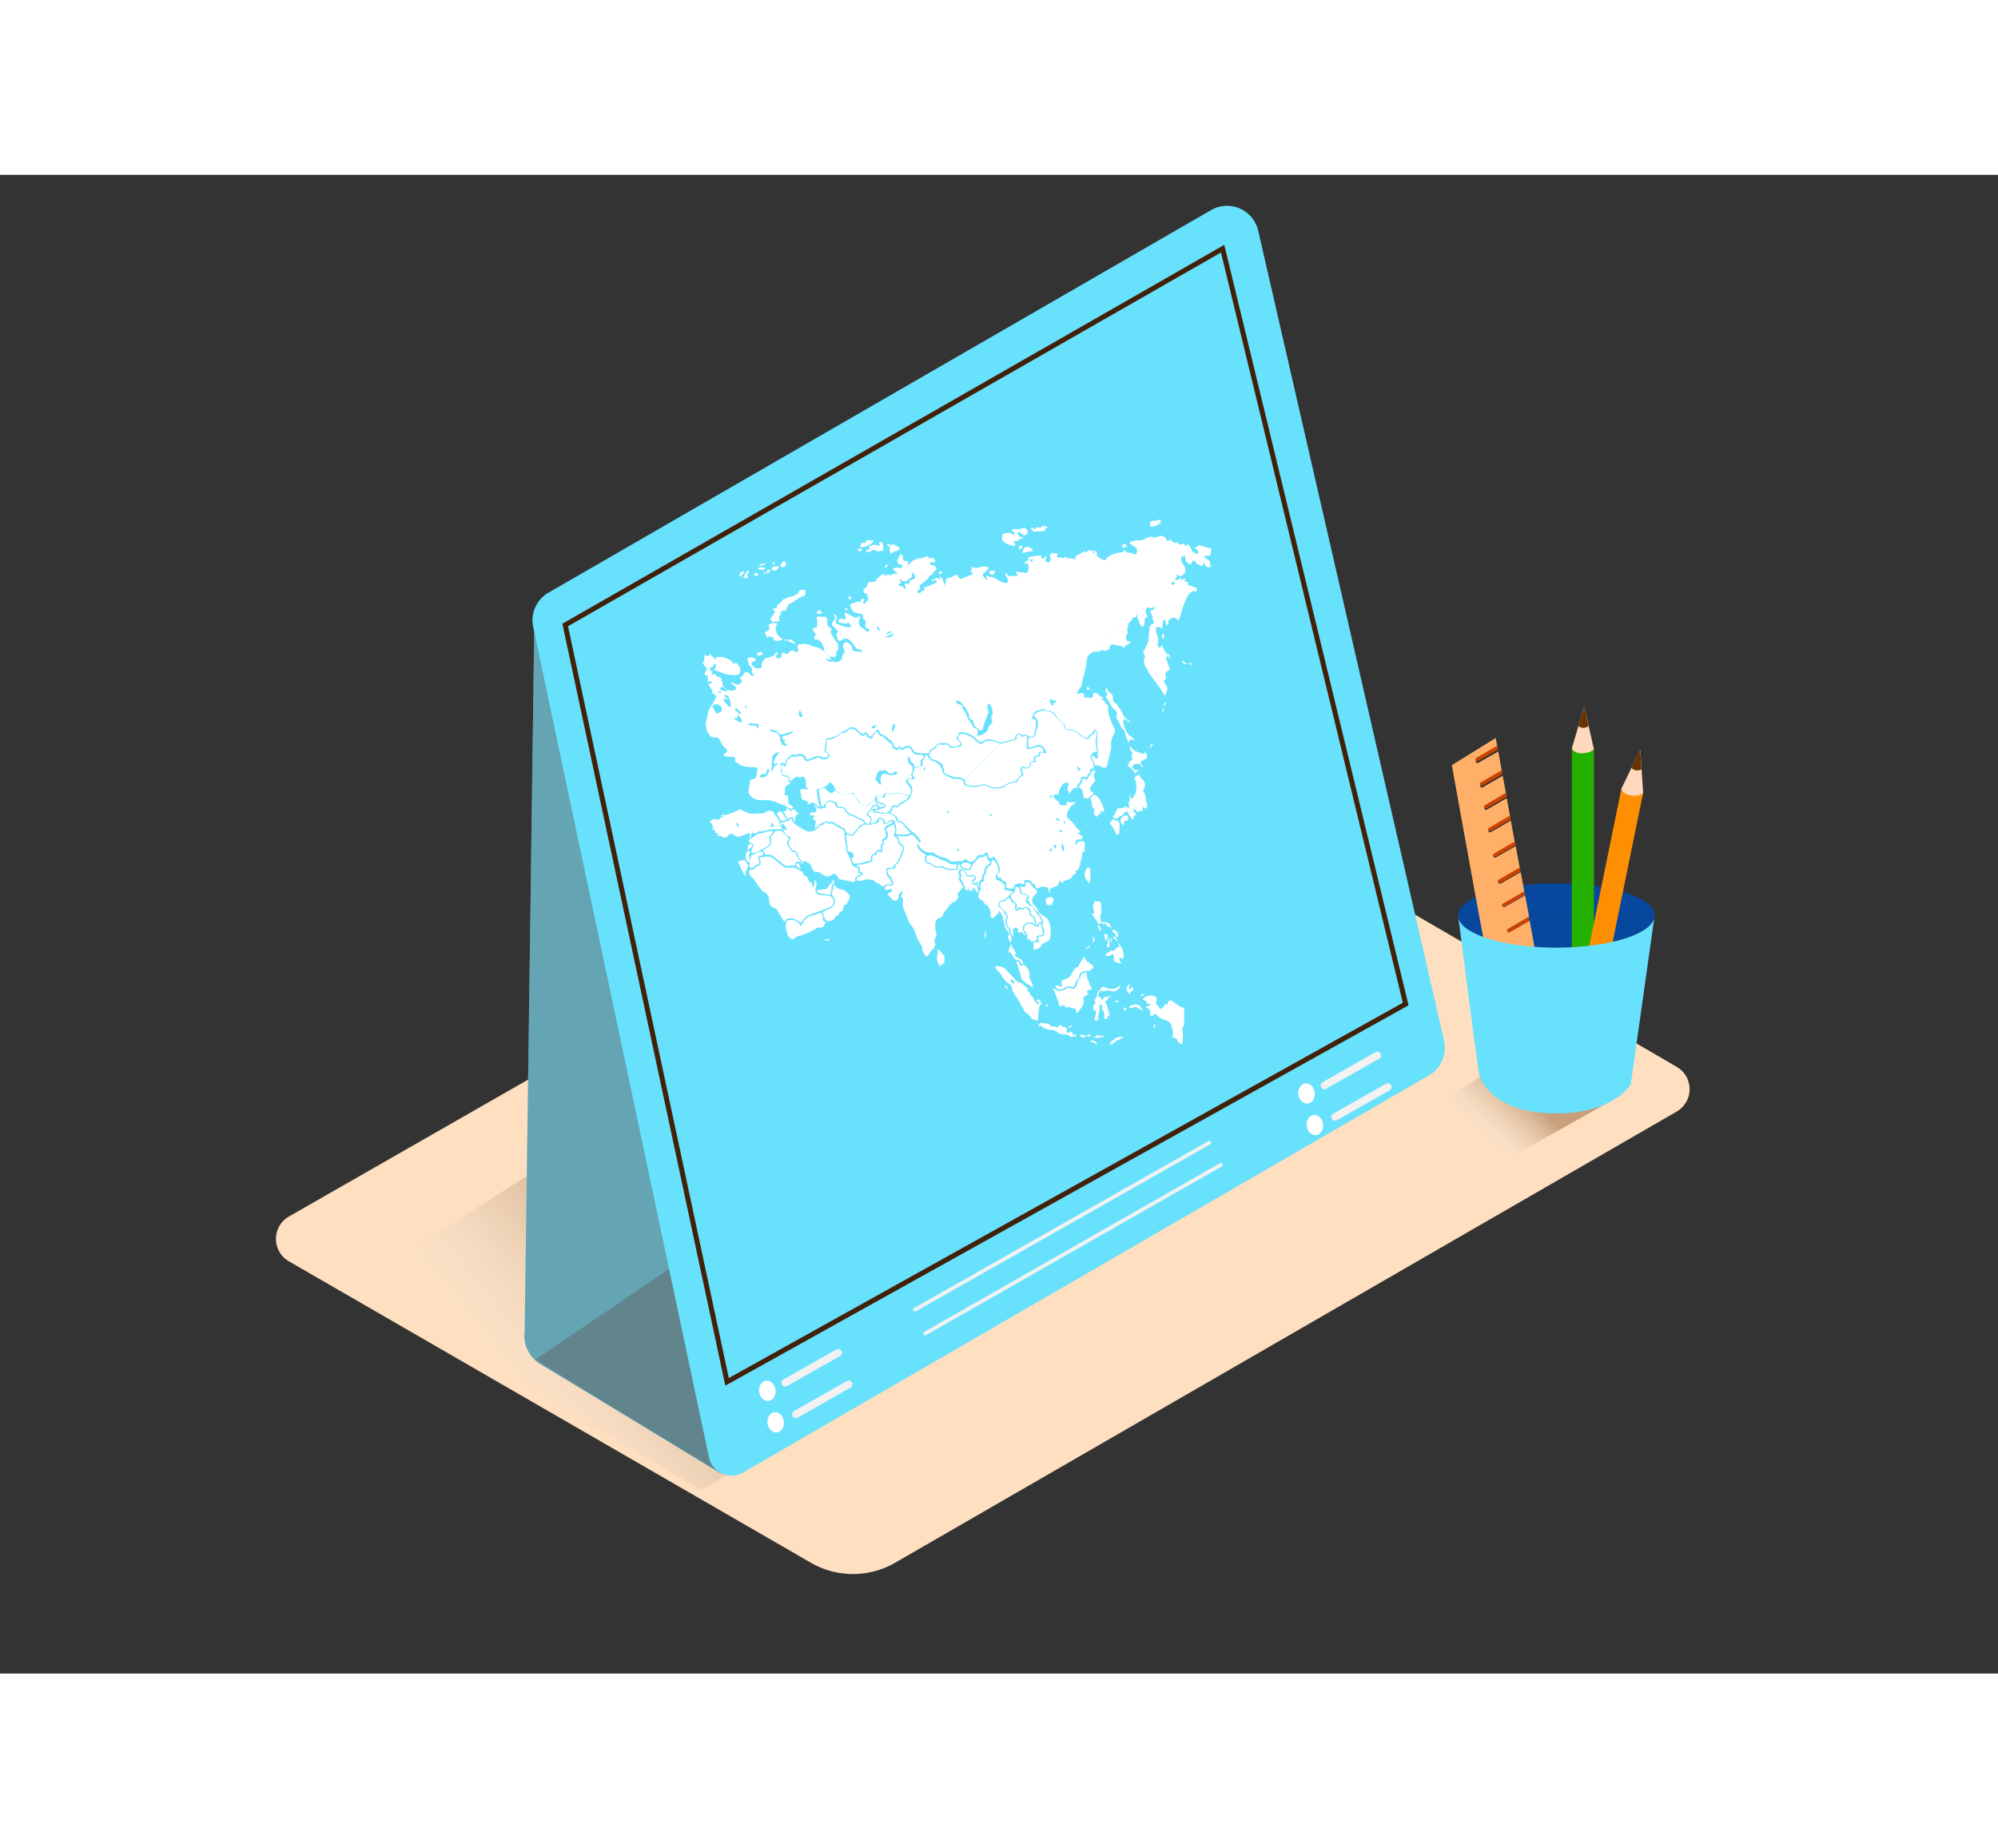 <svg xmlns="http://www.w3.org/2000/svg" xmlns:xlink="http://www.w3.org/1999/xlink" viewBox="0 0 400 300" class="styles_logo__3Jd-a" width="200" height="185"><rect x="0" y="0" width="400" height="300" fill="#333333" stroke="none"/><defs><linearGradient id="linear-gradient__WueKaQ04" x1="103.91" y1="255.18" x2="141.74" y2="225.28" gradientTransform="translate(-2.21 1.63) rotate(-0.59)" gradientUnits="userSpaceOnUse"><stop offset="0" stop-color="#fff" stop-opacity="0"/><stop offset="1" stop-color="#a67c52"/></linearGradient><linearGradient id="linear-gradient-2__WueKaQ04" x1="295.99" y1="194.83" x2="305.78" y2="184.48" gradientTransform="matrix(1, 0, 0, 1, 0, 0)" xmlns:xlink="http://www.w3.org/1999/xlink" xlink:href="#linear-gradient__WueKaQ04"/></defs><title>0</title><g style="isolation: isolate;"><g id="Layer_2__WueKaQ04" data-name="Layer 2"><path d="M335.65,178.54,226.4,115a5.17,5.17,0,0,0-5.16,0L57.87,208.5a5.17,5.17,0,0,0,0,9l104.47,60.32a16.86,16.86,0,0,0,16.86,0l156.45-90.3A5.17,5.17,0,0,0,335.65,178.54Z" fill="#fedfc0"/><polygon points="243.11 204.04 140.37 263.27 70.81 222.43 158.1 166.99 243.11 204.04" opacity="0.63" fill="url(#linear-gradient__WueKaQ04)" style="mix-blend-mode: multiply;"/><path d="M144.32,259.93,108.1,238a6.62,6.62,0,0,1-3.06-6.5l1.91-140Z" fill="#68e1fd"/><polygon points="107.16 237.17 151.09 207.42 144.32 259.93 107.16 237.17" fill="#68e1fd"/><path d="M144.32,259.93,108.1,238a6.62,6.62,0,0,1-3.06-6.5l1.91-140Z" fill="#606060" opacity="0.47"/><polygon points="107.16 237.17 151.09 207.42 144.32 259.93 107.16 237.17" fill="#606060" opacity="0.47"/><path d="M106.74,90.51l35.2,166.24a4.62,4.62,0,0,0,6.84,3l137.31-79.5a6.4,6.4,0,0,0,3-7L251.89,11.17a6.4,6.4,0,0,0-9.44-4.11L109.8,83.64A6.4,6.4,0,0,0,106.74,90.51Z" fill="#68e1fd"/><polygon points="113.15 90.1 145.56 241.61 281.42 165.98 244.77 14.78 113.15 90.1" fill="none" stroke="#42210b" stroke-miterlimit="10"/><ellipse cx="153.63" cy="243.39" rx="1.65" ry="2.03" transform="translate(-30.82 22.44) rotate(-7.59)" fill="#fff"/><ellipse cx="155.3" cy="249.71" rx="1.65" ry="2.03" transform="translate(-31.64 22.71) rotate(-7.59)" fill="#fff"/><path d="M157.59,242.44l10.58-6a.75.75,0,0,0-.76-1.3l-10.58,6a.75.75,0,0,0,.76,1.3Z" fill="#f2f2f2"/><path d="M159.71,248.76l10.58-6a.75.75,0,0,0-.76-1.3l-10.58,6a.75.75,0,0,0,.76,1.3Z" fill="#f2f2f2"/><path d="M183.34,227.5l59-33.46a.38.38,0,0,0-.38-.65l-59,33.46a.38.38,0,0,0,.38.65Z" fill="#f2f2f2"/><path d="M185.38,232.27l59.25-33.79a.38.38,0,0,0-.38-.65L185,231.62a.38.38,0,0,0,.38.65Z" fill="#f2f2f2"/><ellipse cx="261.57" cy="183.86" rx="1.65" ry="2.03" transform="translate(-22 36.18) rotate(-7.59)" fill="#fff"/><ellipse cx="263.25" cy="190.18" rx="1.65" ry="2.03" transform="translate(-22.82 36.46) rotate(-7.59)" fill="#fff"/><path d="M265.54,182.92l10.58-6a.75.75,0,0,0-.76-1.3l-10.58,6a.75.75,0,0,0,.76,1.3Z" fill="#f2f2f2"/><path d="M267.65,189.24l10.58-6a.75.75,0,0,0-.76-1.3l-10.58,6a.75.75,0,0,0,.76,1.3Z" fill="#f2f2f2"/><path d="M157.18,126.25a8.34,8.34,0,0,1-1.34-.48,6.51,6.51,0,0,0-3.45-.59,2.68,2.68,0,0,1-2.49-1.44,2,2,0,0,1,0-.76c.05-.45.17-.88.22-1.33s.13-.64.66-.69a.7.7,0,0,0,.65-.64c.09-.43.16-.87.21-1.3s-.21-.39-.44-.42c-.44,0-.89-.06-1.34-.09a1.58,1.58,0,0,1-.21,0c-.42-.09-.85-.17-1.27-.27a1.35,1.35,0,0,1-.43-.24,5.92,5.92,0,0,0-.8-.54s0-.05,0-.08c.14-.76,0-.87-.74-.89a9,9,0,0,1-1.15-.05c-.16,0-.28-.22-.42-.34.11-.12.21-.28.35-.35.44-.22.56-.5.2-.83a5.11,5.11,0,0,1-1.3-1.8.73.73,0,0,0-.91-.48,1.35,1.35,0,0,1-1.28-.73,3.22,3.22,0,0,1-.56-2.41,11.56,11.56,0,0,0,.33-1.36,3.9,3.9,0,0,1,.89-2.07,14.17,14.17,0,0,0,.79-1.47c.11-.21.07-.33-.13-.46s-.48-.35-.75-.54l.21-.29c-.15-.23-.28-.45-.42-.66a3.84,3.84,0,0,1-.24-.3,4,4,0,0,1-.18-.46l.54-.15.2,0c-.16-.37-.3-.41-.87-.2a3.28,3.28,0,0,1,0-.93c.11-.33,0-.38-.28-.41-.41-.06-.5-.28-.27-.63.44-.67.44-.67-.08-1.26s-.41-.74-.12-1l.12-1.29c.66.68.86,0,1.27-.14l-.1.17,1,1,.07-.46c1-.36,3.26.32,3.51,1.33.45-.37.68-.27,1,.26a1.54,1.54,0,0,1,.3,1.43.66.66,0,0,1-.66.5,6.54,6.54,0,0,1-3.43-.64c-.28-.13-.6-.16-.88-.29s-.29-.27,0-.41,0-.58.25-.87c-.55,0-.6.33-.71.62l-.54.07v.63l.5.24a.52.52,0,0,1,0,.1l-.32.37c.18,0,.4.13.54.07s.45-.13.52.22c0,.09.19.19.31.22.61.14.65.24.81.82a1.76,1.76,0,0,1,.16,1s.07.11.12.16a4,4,0,0,0,.89.69,3.17,3.17,0,0,0,1.09.11c.1,0,.2-.1.3-.15s.32-.14.31-.19a.84.84,0,0,0-.2-.49c-.28-.25-.61-.45-.89-.73a.76.76,0,0,1,.79.21,1,1,0,0,0,1.35-.25.9.9,0,0,0-.06-.59c0-.12-.19-.2-.34-.34a3.72,3.72,0,0,0,.49-.32,4,4,0,0,0,.4-.48c.09-.12.19-.36.26-.35a1.76,1.76,0,0,1,.74.21,2.67,2.67,0,0,1,.47.49c.18.18.33.13.44-.08L152,98.86c.21-.11.56-.05.48-.46l2.06-2c.49-.11.58-.64,1-.91l.2.47c-.28.15-.55.33-.28.67s.59.08.88-.05.23-.42.06-.64a.43.43,0,0,1,.65-.22,1.31,1.31,0,0,0,.41.13,2.87,2.87,0,0,0,.49,0l-.08-.38,1-.32a.54.54,0,0,0,.13.21c.16.11.37.29.5.25s.25-.3.3-.49-.05-.27-.1-.41c-.18-.57.1-.85.69-.75.19,0,.4-.09.6-.08a4.71,4.71,0,0,1,1,.18,7.84,7.84,0,0,0,1.09.41,2.69,2.69,0,0,1,1.33.52,5.47,5.47,0,0,0,.59.35l1.18,1.16.26.58-1.08-.31c.46.69.64.77,1.29.64.1,0,.24-.06.29,0,.33.31.58.12.93,0a1,1,0,0,0,.74-.87,1.64,1.64,0,0,1,.29-.74.68.68,0,0,0,0-.92.86.86,0,0,1,.37-1.3.39.39,0,0,1,.2-.06,1.74,1.74,0,0,1,1.16,1.26.49.49,0,0,0,.49.57l1.42.14.06-.17c-.12-.09-.24-.27-.36-.27-.84,0-1.13-.69-1.52-1.27a2.2,2.2,0,0,0-.62-.63c-.46-.3-1-.53-1.48-.05a1,1,0,0,1-.51.19c-.23,0-.36-.06-.4-.32s-.19-.56-.24-.85a.6.6,0,0,1,.11-.44.37.37,0,0,0,0-.59c-.23-.21-.46-.43-.7-.64a.65.65,0,0,1-.11-1,3,3,0,0,0,.31-.51c.11-.25.23-.51-.09-.72-.06,0,0-.17-.07-.28.51.13.65.36.54.89,0,.17-.12.32-.15.49s0,.55.38.64.8.31,1.21.42a9.53,9.53,0,0,0,1.27.2c.07,0,.22-.13.22-.14a4.93,4.93,0,0,0-.49-.83s-.33.15-.5.24h0l-1-.15c-.28,0-.6-.13-.54-.48s.38-.41.68-.34A3.74,3.74,0,0,1,169,89a.38.38,0,0,0,.23,0s.09-.12.08-.18c-.06-.37-.14-.74-.22-1.11l.09-.12a14.27,14.27,0,0,1,1.7.92.54.54,0,0,0,.64.08l.73-.32c-.06.28-.09.45-.15.61a1.34,1.34,0,0,0,.72,1.92c.24.14.38.42.61.58a.5.5,0,0,0,.47,0c.18-.15.22-.35-.07-.5-.66-.34-.67-.36-.53-1.06A.86.86,0,0,0,173,89a.51.51,0,0,1-.22-.55c.07-.43-.09-.53-.51-.59a9.61,9.61,0,0,1-1.35-.33c-.08,0-.13-.14-.18-.22l-.41-.63.1-.14c-.37-.44-.35-.53.22-.74a11.07,11.07,0,0,1,1.13-.39,1.73,1.73,0,0,1,.6.1c-.1-.36,0-.62.39-.66a.32.32,0,0,1,.26.1s0,.18-.08.25c-.29.37-.29.43.11.68l.62-.73c.29-.35.12-.63-.18-.9l.31-.24c-.12-.06-.2-.15-.27-.14-.55,0-.58-.43-.72-.75,0-.08.19-.33.35-.41s.43-.19.47-.56a.67.67,0,0,1,.73-.67,6.36,6.36,0,0,0,1.07-.11c-.15-.3.06-.38.19-.56a4.94,4.94,0,0,1,1.37-1l.11.51a1.73,1.73,0,0,1,.31-.19,1,1,0,0,1,.37-.06c.35,0,.71.16,1-.17.06-.07.24-.06.36-.05a4.54,4.54,0,0,1,.48.06l.07-.13-1-.87A1.25,1.25,0,0,1,180,78.7a.53.53,0,0,0,.47-.05,1.5,1.5,0,0,0,.21-.53l-.32-.11c-.17-.06-.42-.07-.5-.2s-.39-.42-.15-.76a6.14,6.14,0,0,0,.37-.83,1.48,1.48,0,0,1,.3-.31,1.83,1.83,0,0,1,.32.35.78.78,0,0,1,.09.45c-.09.59.34.62.69.59s.47.14.33.48a1.64,1.64,0,0,0-.06.27l.11.08c.15-.16.29-.34.45-.49a2.37,2.37,0,0,1,.59-.49,3.5,3.5,0,0,1,1.55-.42,2.06,2.06,0,0,0,.88-.29c.25-.12.41-.15.57.12s.25.3.52.11c.12-.08.46.07.63.2a.86.86,0,0,1,.19.53s-.18.17-.28.18c-.28,0-.57,0-.84,0a.8.8,0,0,0,1,.58l.3.53c.14.26,0,.43-.21.55s-.31.13-.33.22a1,1,0,0,1-.75.79c-.11,0-.16.24-.23.37s-.05.16-.1.2c-.3.26-.6.52-.91.77s-.54.4-.86.63c.34.34.11.68-.22,1-.18.2-.21.45.17.58l.1-.26.27.15c.12-.39.36-.6.87-.41l-.28-.69a4.72,4.72,0,0,0,.62-.15c.56-.22,1.13-.44,1.67-.71.15-.07.34-.36.3-.46-.12-.28-.36-.18-.57-.05a5.05,5.05,0,0,1-.46.22c0-.29,0-.22.72-.63.44-.26.65.1,1,.19l0-.61c.72.37.51,1.15.92,1.76.1-.3.18-.5.23-.7s0-.4,0-.47a1.14,1.14,0,0,1,.68-.33,1.26,1.26,0,0,0,.84-.32,2,2,0,0,1,.47-.21c.26-.1.47,0,.48.28s.26.5.61.42a5.48,5.48,0,0,0,.56-.2l1.3-.49a.76.76,0,0,0,.27-.11,1.79,1.79,0,0,0,.22-.34c-.1-.05-.2-.11-.31-.15a2.34,2.34,0,0,0-.3-.07c.14-.16.31-.27.37-.42s-.09-.26-.18-.48a1.06,1.06,0,0,1,.36,0,2.55,2.55,0,0,0,1.49,0,1.88,1.88,0,0,1,1.77.13c-.34.36-.66.7-1,1s-.31.42-.11.68.39.48.59.72l.15-.1c0-.1-.09-.2-.12-.3s-.06-.24-.09-.37a1.36,1.36,0,0,1,.35,0c.32.08.62.19.94.27.15,0,.31,0,.41.08a6.16,6.16,0,0,0,.53.37,9.23,9.23,0,0,0,1,.49,1.54,1.54,0,0,0,.72.17c.47-.06.56-.38.34-.79a11.87,11.87,0,0,1-.48-1.19l.15-.07c.11.13.21.27.33.4s.48.5.9.22c.12-.08.39.07.6.07a3.16,3.16,0,0,0,.53-.08c-.06-.14-.1-.29-.17-.42a4.2,4.2,0,0,0-.28-.4l2.37.26a3.12,3.12,0,0,0,.22-.74,2.71,2.71,0,0,0-.1-1.14c-.17-.39-.41,0-.6.1-.15-.22-.17-.24.22-.55a2.72,2.72,0,0,1,.71-.28l-.4-.32c.86-.62,1.86-.46,2.86-.6a.86.86,0,0,0-.1.21c0,.16,0,.32,0,.48a1.9,1.9,0,0,0,.41-.13c.22-.13.42-.29.71-.5a3.35,3.35,0,0,1-.22.59.44.44,0,0,0,.12.64.66.66,0,0,0,.57.1,1,1,0,0,0,.3-.6c0-.17-.09-.35-.13-.54-.08-.4.09-.65.49-.67s.73,0,1.05,0l-.17.83c.28,0,.47,0,.67,0s.28.07.43.09.25.07.31,0c.29-.24.52-.14.75.07.06.05.17.11.23.09a1.43,1.43,0,0,1,1.26.25,2,2,0,0,1,.15-.73A2,2,0,0,1,216,76l1.09-.65c.26.31.44.29.63-.09.05-.1.39-.08.6-.08s.27.11.39.08c.63-.17,1,.1.87.76l0,.23,1,.71.79.2c.13-.58.18-.51.69-.86a6.33,6.33,0,0,1,2.52-.72c.28-.06.48-.15.38-.55.12.08.28.13.34.24.18.32.44.34.76.36a3.16,3.16,0,0,1,.89.24c.42.15.64,0,.67-.4a.92.92,0,0,0-.43-1c-.37-.21-.7-.48-1.09-.74.07-.08.13-.21.22-.24a3.42,3.42,0,0,1,1.5-.33,2.48,2.48,0,0,0,1.64-.42,3.25,3.25,0,0,1,1.23-.3c.09,0,.21.16.33.26a13.09,13.09,0,0,1,1.31-.41,1,1,0,0,1,1.07.54c.12.19.26.36.42.58l.28-.39c.21.12.42.23.62.37s.46.45.82.16a.32.32,0,0,1,.29.08c.15.5.58.39.85.29.44-.15.55,0,.57.38,0,0,0,.07.07.12a.38.38,0,0,0,.1-.07l.32-.45a2.66,2.66,0,0,1,.46.46c.22.36.39.76.59,1.13,0,.06.14.08.21.12a4.48,4.48,0,0,0,.53.24.55.55,0,0,0,.32,0c0-.18.1-.42,0-.54a6.52,6.52,0,0,0-.79-.77l.57,0c.18-.42.55-.38.91-.28.53.15,1.05.34,1.58.5a1.86,1.86,0,0,0,.42,0l-.23,1.4-1.23.16a1.25,1.25,0,0,0,.21.36c.21.17.45.31.67.46s.36.22.24.52c0,.08.15.26.24.39l.29.48-.57-.4,0,.54a2.37,2.37,0,0,1-.74-.32c-.18-.17-.24-.46-.47-.72l-.29.77c-.42-.34-1-.34-1.32-.91-.19-.37-.52-.33-.71,0-.1.21-.15.56-.46.43a2,2,0,0,1-.75-.62c-.12-.16-.07-.44-.13-.67a5,5,0,0,0-.21-.55l-.26.43-.32-.16a.54.54,0,0,0,0,.13,3.07,3.07,0,0,0,0,.73,1.75,1.75,0,0,0,.33.72,1.65,1.65,0,0,1,.46,1.37,1.24,1.24,0,0,1-.64.91.57.57,0,0,1-.78-.07c-.07-.07-.2-.07-.41-.14l.23.48a1.34,1.34,0,0,0-.3.2,1.64,1.64,0,0,0-.19.35c.15,0,.33.11.46.07a4.36,4.36,0,0,0,.69-.36l.23.43.46-.38c.31.14.43.33,0,.64.3,0,.55,0,.7.08s.07.34.12.6c.36.12.84.3,1.33.43s.48.2.31.91c-.12,0-.24-.08-.36-.11a1.12,1.12,0,0,0-.38,0,3.49,3.49,0,0,0-1.19,1.25c-.13.4-.32.78-.47,1.18s-.22.58-.31.88c-.14.47-.27.93-.41,1.4a1.14,1.14,0,0,1,0,.16l-.48,1a2.89,2.89,0,0,1-.26-.23.87.87,0,0,0-1.06-.24c-.36.17-.72.4-.7.92,0,.15-.12.31-.19.46l-.2,0L233.25,89a.7.7,0,0,0-.48.69,9.7,9.7,0,0,1-.13,1.2c-.16-.13-.24-.24-.34-.27s-.49-.18-.66-.11a.67.67,0,0,0-.25.57,4.7,4.7,0,0,0,.33,1.28,2,2,0,0,1,.08,1.38.89.89,0,0,0,.15.79c.14.21.22.25.35,0a1.86,1.86,0,0,1,.32-.37c.26.52.48,1,.72,1.41.07.13.19.31.3.32.63,0,.5.53.68.83l-.14.1-.43-.76a2.64,2.64,0,0,1-.26.69c-.23.28.05.36.14.52a2.71,2.71,0,0,1,.11.41,5.66,5.66,0,0,0,.35.9c.22.39.18.55-.27.69a.65.65,0,0,0-.46.86,7,7,0,0,1,.11.72,1.05,1.05,0,0,1-.14.11.5.5,0,0,0-.19.74,1.45,1.45,0,0,0,.24.4,1.15,1.15,0,0,1,.22,1.24c-.08.3-.19.59-.32,1l-.95-1.41a14.62,14.62,0,0,0-1.39-1.93,14.7,14.7,0,0,1-1.32-2.1,3.1,3.1,0,0,1-.56-1.18,1.2,1.2,0,0,1,.1-1c.11-.15,0-.5-.1-.73a.87.87,0,0,0-.25-.3c.13-.24.23-.43.32-.61.24-.51.48-1,.7-1.54a1.87,1.87,0,0,0,.11-.56c0-.36,0-.73.07-1.1a11.85,11.85,0,0,1,.22-1.53.69.69,0,0,1,.46-.43c.38-.06.37-.27.29-.52a7.08,7.08,0,0,0-.31-.72l.15-.17c-.14-.28-.27-.52-.39-.78-.21-.46-.18-.42.3-.61.22-.09.34-.41.5-.63l-.1-.08a1.59,1.59,0,0,0-.24.13.77.77,0,0,1-.84.1.52.52,0,0,0-.45.05,1.22,1.22,0,0,0-.09,1.29c.11.16.21.33.32.51-.57.1-.64.2-.66.74a6.42,6.42,0,0,1-.13,1,.31.31,0,0,1-.18.21c-.25.06-.82-.51-.78-.77s0-.41-.19-.55c-.09-.05-.08-.25-.11-.38s-.11-.51-.16-.76h-.12l-.1.58c-.41,0-.78,0-.78.55a.18.18,0,0,1-.09.14c-.77.31-.62,1.1-.88,1.67a.3.3,0,0,0,0,.25c.34.49-.08.8-.28,1.16-.48-.49-1-1-1.44-1.46-.17-.18-.3-.19-.47,0l-2.14,2.15-2.54,2.53-.44.26a1.52,1.52,0,0,0-.74,1.17,21.1,21.1,0,0,1-.57,3.18,8.25,8.25,0,0,0-.45,1.93c0,.21-.22.41-.35.61s-.44.64-.66,1l.05.15a5.15,5.15,0,0,0,.88-.08c.31-.08.52,0,.54.36a.83.83,0,0,0,.13.5c.07.07.3,0,.46,0a1.65,1.65,0,0,1,.38,0c.73.17.93,0,.79-.78.68-.26.66-.23,1.16.26a5.11,5.11,0,0,0,.95.6l-.43.36c.23.06.44.06.55.16s.12.35.22.49a2.91,2.91,0,0,0,.41.33c.09.08.22.2.21.28a5,5,0,0,0,.39,2.51c.26.75.64,1.47.89,2.22a1.26,1.26,0,0,1-.12.88,3.54,3.54,0,0,0-.57,2.39,1.84,1.84,0,0,1-.07.72c-.2.88-.41,1.75-.62,2.62a2.61,2.61,0,0,0-.08.38.6.6,0,0,1-.85.57,8,8,0,0,1-.84-.33c-.26-.11-.5-.22-.6.14-.26-.55-.51-1.08-.75-1.61-.1-.22-.16-.47.13-.62.22.21.41.42.63.59s.29.1.31.06.16-.32.1-.4a.66.66,0,0,1,0-.72,1.08,1.08,0,0,0,0-.62,5.53,5.53,0,0,1-.07-2.75,2.23,2.23,0,0,0-.23-1.14c-.08-.22-.61-.08-.73.26s-.19.51-.55.53c-.09,0-.19.2-.25.32a.51.51,0,0,1-.87.18,3.15,3.15,0,0,0-.62-.3c-.1,0-.22-.08-.28-.15a2.28,2.28,0,0,0-2.14-1c-.54,0-.72-.18-.82-.72a1,1,0,0,0-.3-.48,12,12,0,0,1-1.51-1.52,1.93,1.93,0,0,0-1.85-1.1c-.08,0-.16-.11-.25-.14a1.13,1.13,0,0,0-.49-.15,8.64,8.64,0,0,0-1.12.27,1.46,1.46,0,0,0-1.06,1.18c-.06.29-.07.59.39.58a.37.37,0,0,1,.26.25,5.77,5.77,0,0,1,0,1.65,7.18,7.18,0,0,0-.3,1.14c-.05.51-.64.65-1.11.31s-.6-.43-1.21-.11a3.18,3.18,0,0,0-.3-.22.73.73,0,0,0-1.16.57c0,.32-.14.41-.41.47-.75.16-1.49.39-2.25.52a1.87,1.87,0,0,1-1-.17,4.1,4.1,0,0,0-2-.36,1.25,1.25,0,0,0-.73.29.59.59,0,0,1-.81.09,2.41,2.41,0,0,1-.6-.48,4.33,4.33,0,0,0-2.91-1.35.52.52,0,0,0-.65.47.57.57,0,0,1-.22.34c-.3.19-.25.39-.07.6s.54.62.81.92a2.46,2.46,0,0,1-2,.52c-.09,0-.14-.17-.23-.24s-.38-.37-.58-.39a5.29,5.29,0,0,0-1.59,0c-.3.06-.55.41-.81.63a3.15,3.15,0,0,1-.44.36c-.29.16-.58.28-.66.67s-.49.32-.75.32a13,13,0,0,1-1.75-.09,1.27,1.27,0,0,1-.92-.77,1.1,1.1,0,0,0-1.77-.3l-.16.12c-.67-.37-.67-.37-1.22,0-.38-.23-.76-.45-.75-1,0-.1-.13-.23-.22-.31-.43-.36-.88-.71-1.32-1.06a1.21,1.21,0,0,0-.42-.26.91.91,0,0,1-.77-.71c-.08-.33-.29-.42-.53-.21s-.56.62-.85.93a.88.88,0,0,1-.4.3c-.22,0-.38-.07-.45-.34a.46.46,0,0,0-.76-.32.59.59,0,0,1-.83-.14,5.06,5.06,0,0,1-.55-.53,1.31,1.31,0,0,0-2-.14,4.42,4.42,0,0,1-1,.55,11.85,11.85,0,0,0-1.17.74,1.67,1.67,0,0,1-.33.17l-1,.34a.73.73,0,0,1-.28,0c-.42,0-.58.13-.61.55a15.47,15.47,0,0,1-.21,1.81c0,.25-.06.41.2.5l.07,0c.21.17.57.24.44.63a1,1,0,0,1-1,.43h0c-.89-.63-1.71-.21-2.54.16a3.51,3.51,0,0,1-.39.17.37.37,0,0,1-.51-.23,1.18,1.18,0,0,0-1.77-.7,2.17,2.17,0,0,1-.68,0,.73.73,0,0,0-.31,0,2.84,2.84,0,0,0-1.44,1.92,1.92,1.92,0,0,1-.24-.15c-.35-.3-.48-.27-.68.14,0,0-.05.08,0,.12a15.81,15.81,0,0,0,.28,2c0,.17.45.29.72.34.67.13.69.14.59.79,0,.27,0,.28.58.39a5,5,0,0,1-.68.5.86.86,0,0,0-.56,1,4.22,4.22,0,0,1-.1.9,1.5,1.5,0,0,0,.45.21c.29,0,.33.17.31.43a7.71,7.71,0,0,0,0,1Zm-2.18-9a5.81,5.81,0,0,1,.36-.78c.19-.29.42-.54.7-.88a1.52,1.52,0,0,0-.37,0c-1.2.45-1.25,1.1-1.15,2.35a4.48,4.48,0,0,1-.11,1,1.46,1.46,0,0,1-.13.32l.14.1a2,2,0,0,0,.39-.51c.17-.48.38-.86,1.1-.75l-.36-.32Zm37.49-10.65a6,6,0,0,1,.67.83c.25.45.42.94.63,1.41a2.39,2.39,0,0,0,.22.35,4.47,4.47,0,0,1,.58.86,1.05,1.05,0,0,0,.65.76.71.71,0,0,1,.34,1.19.68.68,0,0,0,0,.18l.45.06c.4,0,.67-.27,1-.42a1.27,1.27,0,0,0,.71-.83,2.34,2.34,0,0,1,.47-.85c.45-.45.55-.65.29-1.22a.54.54,0,0,1,.05-.58,1.54,1.54,0,0,0,.18-.83,3.43,3.43,0,0,0-.26-1.06,2.33,2.33,0,0,0-.48-.62s-.25.09-.26.16a6,6,0,0,0-.05.82s.07.06.08.1a1.43,1.43,0,0,1,0,1.08,15,15,0,0,0-.67,1.76c0,.07-.44,1.4-.48,1.41s-.36.12-.46,0c-.33-.21-.62-.49-.93-.73a1.38,1.38,0,0,1-.33-1.23A1,1,0,0,1,194,108c0-.1-.15-.25-.22-.38s-.23-.46-.34-.7c0-.07,0-.17-.09-.22-.5-.49-.81-1.18-1.54-1.41l0,0c-.08,0-.19-.12-.24-.09a.33.33,0,0,0-.13.24c0,.24.08.36.34.44a9.19,9.19,0,0,1,1.21.56Zm-10-27c0,.1-.06.19,0,.23.31.5,0,.76-.38,1a4.1,4.1,0,0,0-.53.42s-.11.09-.14.08c-.33-.12-.77.22-1-.27,0-.08-.19-.1-.29-.15l-.05.07.33.68a2.33,2.33,0,0,0-.37.2c-.08.07-.18.18-.17.26s.16.21.23.2c.48-.07.75.24,1,.54,0,0,.14,0,.3.09-.11-.33-.21-.59-.27-.86a.43.43,0,0,1,.12-.33s.19,0,.29.06l.56.19c-.25-.56,0-.77.34-.92.17-.08.36-.11.52-.2a.47.47,0,0,0,.23-.26A.93.93,0,0,0,182.49,79.6ZM154.09,111a.71.71,0,0,0,.7.51,1.37,1.37,0,0,1,1.18.77c.19.28.35.52.11.83.12.15.32.27.33.41,0,.53.29.75.82.7a1.34,1.34,0,0,1,.44.13l.08-.14-.81-.6.3-.42c-.23-.07-.47-.08-.55-.19a.57.57,0,0,1-.05-.53.74.74,0,0,1,.56-.27c.75.09,1.17-.47,1.72-.79a.44.44,0,0,0-.36-.05,7.34,7.34,0,0,1-2.08.64c-.28.06-.4,0-.56-.16s-.28-.45-.47-.52A10,10,0,0,0,154.09,111Zm-9.73-3.6.11,0a2.65,2.65,0,0,0,0-.74,1.33,1.33,0,0,0-1.51-.64.47.47,0,0,0-.17.73c.14.2.21.44.34.66s.17.33.3.38.32,0,.46-.11A4.21,4.21,0,0,0,144.37,107.44Zm1.28-2.52-.11.15a2.83,2.83,0,0,0-.36-.16,1.39,1.39,0,0,0-.3,0c0,.1,0,.23,0,.3.29.39.58.77.9,1.14s.4.16.51-.08a1,1,0,0,0,0-.5,3.51,3.51,0,0,0-.18-.69c-.15-.4-.28-.83-.77-.94a1,1,0,0,0-.35.05,1.48,1.48,0,0,0,.17.31C145.32,104.63,145.49,104.77,145.64,104.92Zm8,14.07c-.11.33-.18.62-.29.89a.3.3,0,0,1-.26.12.73.73,0,0,0-1,.57,1.39,1.39,0,0,0,1.82-1C154.05,119.2,154,119,153.66,119Zm-5.91-10.84-.09,0a1.13,1.13,0,0,0,0,.19c.1.44,0,.51-.4.42a1.34,1.34,0,0,0-.4.06c.46.29.81.54,1.19.76a1.3,1.3,0,0,0,.42.08,1.64,1.64,0,0,0,0-.56,3.42,3.42,0,0,0-.42-.62Zm2,1.75,0,.2a4.1,4.1,0,0,0,1.11.15c.5-.07.67.33,1,.63a4,4,0,0,1,0-.55c.06-.36-.09-.43-.43-.41s-.73-.07-1.1-.09A4.5,4.5,0,0,0,149.8,109.91Zm60.7-3.52c.54-.17.58-.26.35-.68.27,0,.66.16.59-.39l-1.13-.29C210,105.55,210.63,105.9,210.5,106.39Zm-64.83-3.06a5.31,5.31,0,0,0-.67-.65.84.84,0,0,0-.55-.08c-.08,0-.17.22-.17.34s.05.34.32.34a6.55,6.55,0,0,1,.84.16C145.51,103.45,145.6,103.37,145.67,103.33Zm33,8.29a2.07,2.07,0,0,0,.61-1.54c0-.06-.08-.15-.12-.15a.31.31,0,0,0-.21.1A1.93,1.93,0,0,0,178.64,111.62Zm-30.16-3.8c-.38-.39-.69-.73-1-1,0,0-.22.12-.3.22s.07.17.14.24a4.66,4.66,0,0,0,.43.41,2,2,0,0,0,.43.3C148.22,108,148.33,107.89,148.48,107.82Zm11.72-.57a.86.86,0,0,0,.05,1.29.36.36,0,0,0,.33,0,.33.33,0,0,0,.1-.31C160.55,107.92,160.37,107.59,160.2,107.25Zm17.14-14.74c.65.32,1.6-.11,1.65-.71Zm57.52-10.29.43-.5c-.09-.08-.22-.25-.28-.22a3.15,3.15,0,0,0-.54.33Zm-59.49,28.07a.69.69,0,0,0-.86.46C174.94,110.9,175.22,110.76,175.37,110.29Zm1-19-.72-1C175.51,90.91,175.79,91.29,176.32,91.27Zm1.11.56.09.19,1-.48-.07-.15A1.45,1.45,0,0,0,177.44,91.83Zm29.38-14.75-.2-.18-.42.32.33.34Zm-63,26.31-.09.25c.18.06.35.12.53.17a1.76,1.76,0,0,0,.09-.23Zm75.48-27.92-.17-.17c-.13.12-.26.24-.39.36a1.9,1.9,0,0,0,.15.17Zm-69.94,30.78c-.1.14-.22.23-.21.3a.29.29,0,0,0,.22.18.27.27,0,0,0,.2-.19C149.54,106.46,149.42,106.38,149.32,106.25Z" fill="#fff"/><path d="M192.8,121.31c.05.1.15.2.15.29,0,.5.31.63.67.74a4.71,4.71,0,0,0,2.87-.08,1.17,1.17,0,0,1,1.06.09,4.47,4.47,0,0,0,3.3.3.39.39,0,0,0,.18-.11,3.47,3.47,0,0,1,2.26-.92c.32,0,.53-.1.55-.49s.35-.61.7-.74.38-.3.25-.63c-.27-.71-.26-.79-.07-1.15a5.47,5.47,0,0,0,.54.22.91.91,0,0,0,1.13-.78c0-.42.19-.54.62-.5l.33,0c0-.32-.15-.66,0-.88s.47-.22.74-.28-.11-.72.38-.76a3.21,3.21,0,0,1,1,.26,2.19,2.19,0,0,0-.76-1.51,1.24,1.24,0,0,0-1.37-.1,11.23,11.23,0,0,1-1.38.4,5.09,5.09,0,0,1,0-1.95s.21-.1.31-.09c.68.07,1-.19,1.09-.89a1.57,1.57,0,0,1,.14-.53,3.13,3.13,0,0,0,.21-2,.94.94,0,0,0-.4-.59c-.36-.21-.46-.45-.12-.71a4.5,4.5,0,0,1,1.08-.58,3.26,3.26,0,0,1,2.3.33c.27.09.46.45.69.68.51.5,1,1,1.53,1.5a1.12,1.12,0,0,1,.29.49,1,1,0,0,0,1.08.87,2,2,0,0,1,2,1c.06.08.16.21.2.2.4-.15.57.18.82.36a.77.77,0,0,0,1.15-.39c0-.06.06-.17.1-.17a.86.86,0,0,0,.71-.75c0-.05.11-.09.19-.15a1.08,1.08,0,0,1,.22,1,4.57,4.57,0,0,0,0,2.61c0,.19.08.37.14.64-.63-.22-.93.17-1.23.5s-.13.6,0,.87a2.64,2.64,0,0,1,.5,1.43c0,.29,0,.51-.39.5s-.34.16-.31.4a.59.59,0,0,1-.39.68c-.11.05-.18.26-.21.41s-.13.45-.44.21a.5.5,0,0,0-.83.33,1.47,1.47,0,0,1-.53,1.06c-.18.14-.17.51-.26.8-1-.24-1.08.8-1.63,1.25.13-.33.1-.56-.21-.73,0,0-.07-.15-.06-.23a7.42,7.42,0,0,1,.23-.93c.09-.25,0-.34-.23-.41a1,1,0,0,0-1.06.51c-.15.3-.37.56-.52.86a1.4,1.4,0,0,0-.13.61c0,.3-.11.36-.39.34s-.52,0-.58.15a.56.56,0,0,0,.25.74c.23.17.33.52.71.48a2.46,2.46,0,0,1,.09.33c0,.12,0,.32.11.34a4.09,4.09,0,0,0,.87.19.42.42,0,0,0,.52-.39c.05-.37.18-.5.56-.28.15.09.4,0,.6,0l.54,0,.07.13-.52.36a2,2,0,0,0-.42.36c-.21.28-.39.59-.57.89a1,1,0,0,0-.15.34,3.47,3.47,0,0,0-.06.74.59.59,0,0,0,.18.41,6.86,6.86,0,0,1,1.68,1.8,5.52,5.52,0,0,0,.79.76,1.26,1.26,0,0,1,.13.17l-.14.06-.54.23a2.93,2.93,0,0,0,.53.28c.29.09.56.25.52.54s-.35.4-.67.4-.7,0-.73.49c0,.13-.12.25-.18.37.37.21.4.19.62-.44l.85-.08c.36,0,.49.1.46.47,0,.13.09.27.07.4a4,4,0,0,1-.17.6c.26.18.29.41,0,.61a.64.64,0,0,0-.37.68,3.22,3.22,0,0,1-.15.82l-.08,0a9.87,9.87,0,0,1-.25,1.35c-.14.42-.32.87-.82,1,0,.21.1.42,0,.55s-.31.16-.45.27c-.33.24-.37.77-.87.86a3.57,3.57,0,0,0-.58.21,2.25,2.25,0,0,0-.47.18,2.53,2.53,0,0,0-.38.44l-.3-.56-.15.07a5.87,5.87,0,0,1-.29.73.79.79,0,0,1-.35.29c-.27.13-.57.21-.84.34-.52.25-.63.53-.43,1l-.12,0a3.54,3.54,0,0,1-.24-.66.62.62,0,0,0-.73-.52c-.06,0-.12.05-.17,0-.45-.19-.75.09-1.12.27s-.51-.11-.58-.4-.08-.49-.46-.47c-.12,0-.27-.26-.37-.43a1.21,1.21,0,0,0-1.28-.29.58.58,0,0,0-.12.33,3.47,3.47,0,0,0,0,.47,5.41,5.41,0,0,1-.63-.11,1.14,1.14,0,0,0-1.53.93,1.78,1.78,0,0,1-1.5-.22s0-.08,0-.12c.15-.57.16-1.06-.6-1.2a.45.45,0,0,1-.26-.27c-.11-.29-.22-.5-.58-.3,0,0-.21-.08-.21-.13,0-.23-.07-.61,0-.67.71-.4.46-1,.32-1.52a7.79,7.79,0,0,0-.8-1.6.36.36,0,0,0-.57-.14.93.93,0,0,1-.36.12c-.29.05-.41-.06-.41-.38a1.19,1.19,0,0,0-.18-.58.29.29,0,0,0-.53,0,.9.9,0,0,1-1,.32.62.62,0,0,0-.45.18c-.22.24-.38.54-.6.78a1,1,0,0,1-1.61,0c-.07-.06-.15-.12-.23-.18a1.74,1.74,0,0,1-1.45.49,1,1,0,0,0-.5,0,1.46,1.46,0,0,1-1.57-.4,1.1,1.1,0,0,0-.53-.24,5.42,5.42,0,0,1-2.3-1c-.22-.18-.65-.12-1-.12a2.57,2.57,0,0,1-2-1.39c-.08-.23-.1-.39.17-.52s.24-.35.07-.6a6.34,6.34,0,0,0-1.57-1.67c-.06,0-.07-.14-.11-.22.52-.51,1-1,1.56-1.52,1-1,2-2.05,3-3.07,1.27-1.27,2.56-2.52,3.82-3.79.34-.34.65-.72,1-1.08Zm19.81,12.63-.15,0c.06.41.1.82.2,1.22,0,.18.2.26.34,0A1.23,1.23,0,0,0,212.62,133.94Zm3.11-15.56-.11.07a5.41,5.41,0,0,0,.25.75c0,.08.22.09.34.14,0-.11.13-.27.09-.32A7.53,7.53,0,0,0,215.73,118.38Zm-3.5,11c-.09-.53-.46-.57-.84-.69C211.45,129.18,211.79,129.26,212.23,129.34Zm-1,5.53c.13-.25.27-.39.26-.53s-.18-.21-.29-.31c-.08.12-.22.23-.23.35S211.09,134.63,211.22,134.87Zm-.75-.16-.42.5c.09.07.24.21.26.2a1.59,1.59,0,0,0,.35-.39S210.57,134.87,210.47,134.72Zm2.27-3.36a2.35,2.35,0,0,0-.46-.33s-.24.18-.22.23a.52.52,0,0,0,.27.31C212.41,131.58,212.55,131.45,212.74,131.35Zm-2-7-.28-.27a3.16,3.16,0,0,0-.31.4s.17.21.2.2A2.79,2.79,0,0,0,210.73,124.34Zm-12.15,3.88,0-.26a5.27,5.27,0,0,0-.53,0,1.23,1.23,0,0,0,0,.25ZM213,129.84h.21a2.44,2.44,0,0,0,0-.48s-.18-.05-.27-.08Zm-23.45-2.38,0,.19c.12,0,.3,0,.35,0s.08-.26.11-.39Zm2.1,7.41-.13.1.36.48C192,135.1,191.93,134.89,191.61,134.86Z" fill="#fff"/><path d="M160.71,122.94a1.67,1.67,0,0,1,.32,0c.24,0,.47.06.72.09,0-.14,0-.18,0-.19-.6-.24-.36-.74-.39-1.17a2.43,2.43,0,0,0-.19-.89.53.53,0,0,0-.78-.2c-.09,0-.24.11-.3.07-.48-.36-.83-.07-1.19.2a1.15,1.15,0,0,1-.22.1l-2.3-2.28V118l.13,0c.14.12.26.24.41.34s.46.13.46-.19a1.8,1.8,0,0,1,.77-1.41.82.82,0,0,1,.88-.26,1.1,1.1,0,0,0,.61-.11c.7-.24,1.05-.11,1.37.56a.65.65,0,0,0,.92.37c.54-.2,1.09-.39,1.63-.6a.62.62,0,0,1,.63.07,1.2,1.2,0,0,0,1.61-.11c.39-.33.4-.58,0-.92a6.08,6.08,0,0,0-.53-.38c.07-.32.16-.65.19-1a9,9,0,0,0,0-1c0-.24,0-.4.34-.31a.81.81,0,0,0,.42-.07,3.75,3.75,0,0,0,1.92-1,.88.88,0,0,1,.51-.21,1.78,1.78,0,0,0,1.1-.58,1.19,1.19,0,0,1,1.64.06c.32.32.67.62,1,.93a.39.39,0,0,0,.6,0c.22-.21.43-.29.54.14s.63.45,1.06.56a2.51,2.51,0,0,1,1.08-1.47,1.32,1.32,0,0,0,1.1,1.06c.1,0,.18.13.26.21s.22.26.35.38c.46.43,1.14.63,1.27,1.39,0,.2.31.37.49.52s.45.28.7,0,.44-.13.59.06.33.18.5,0a.88.88,0,0,1,1.54.18,1.35,1.35,0,0,0,1.53.84,1.09,1.09,0,0,1,.47,0c.17.05.44.16.45.27,0,.28,0,.61-.36.72s-.31.37-.26.63c.11.57,0,.72-.58.78a6.33,6.33,0,0,1-.79,0c.27-.37,0-.53-.19-.67a1,1,0,0,1-.54-.89c0-.16-.18-.33-.31-.55a1.43,1.43,0,0,0,.36,1.76c.27.21.57.37.48.81s0,.65-.27,1c-.12.14.06.55.14.84,0,.09.14.16.15.33l-.33-.17a.76.76,0,0,0-1,.24c-.18.29,0,.49.15.72a6.23,6.23,0,0,1,.77,1.11,1.39,1.39,0,0,1,0,.71c0,.34-.2.48-.58.45a4.19,4.19,0,0,1-1.19-.27,2.39,2.39,0,0,0-1.25-.09,3.21,3.21,0,0,1-1.73,0c-.48-.17-.72.08-.83.84l-.46-.17a2.36,2.36,0,0,0-.57-.17c-.42,0-.56.21-.5.63-.51.4-1,.77-1.44,1.12a.67.67,0,0,1-.35.13,1.63,1.63,0,0,1-1.6-1,7.1,7.1,0,0,0-.63-.8c-.16-.22-.24-.58-.43-.65s-.49.15-.75.21a8.18,8.18,0,0,1-.93.19,1.18,1.18,0,0,1-1.31-.5c-.12-.19-.33-.32-.47-.5a2.78,2.78,0,0,1-.23-.46,2.7,2.7,0,0,0-.18-.33,3.16,3.16,0,0,0-.36-.45c-.11-.11-.26-.25-.39-.25s-.2.2-.3.3a2,2,0,0,1-.28.27,3.07,3.07,0,0,1-.56.33,6.58,6.58,0,0,1-1,.33c-.56.14-.57.13-.48.72.14.85.28,1.69.41,2.54a1.22,1.22,0,0,1-.06.36l-.79-.77Zm15.64-.84a1.7,1.7,0,0,0,0-.55,1.67,1.67,0,0,1,0-1c.15-.52.57-.86,1.06-.6a2.66,2.66,0,0,0,2,0c.11,0,.19-.21.28-.32a1.35,1.35,0,0,0-.4-.21.49.49,0,0,0-.33.14.89.89,0,0,1-1.42-.21.33.33,0,0,0-.24-.13,4,4,0,0,0-1.3.12c-.23.09-.35.51-.49.8-.07.13,0,.32-.12.43a.47.47,0,0,0,.06.71c.22.2.4.45.61.68A1.57,1.57,0,0,0,176.36,122.11Z" fill="#fff"/><path d="M178.54,142.93a8.39,8.39,0,0,1-1,.21c-.22,0-.48-.07-.4-.36s.16-.57.54-.55c.18,0,.37.07.55.08a.53.53,0,0,0,.58-.75,2.83,2.83,0,0,0-.74-1.33,1.76,1.76,0,0,1-.42-.73c-.14-.39.15-.6.6-.54a2.36,2.36,0,0,0,.81-.1c.08,0,.2-.14.2-.21-.07-.65.65-.78.82-1.27s.43-1,.61-1.46a7.26,7.26,0,0,0,.33-1.28.57.57,0,0,0-.23-.43c-.42-.3-.79-.58-.78-1.19,0-.22-.26-.45-.44-.73a1.25,1.25,0,0,1,.45,0,3.33,3.33,0,0,0,2.38-.18.34.34,0,0,1,.31,0c.36.34.7.7,1,1.06a6,6,0,0,1,.4.54c-.54.36-.58.54-.27,1.11a3.32,3.32,0,0,0,1.64,1.3,1.15,1.15,0,0,0-.24,1.35.65.65,0,0,0,.4.35,2.35,2.35,0,0,1,1.21.59c.39.38.91.23,1.38.24a1.24,1.24,0,0,1,.66.13,2.76,2.76,0,0,0,1.85.35h.13c.93,0,1-.06.9-1,0-.07,0-.13,0-.2l.1-.06a1.21,1.21,0,0,1,.23.3,1.85,1.85,0,0,0,1.94,1c.42-.14.51-.5.6-.87a1.07,1.07,0,0,1,.25-.45c.33-.37.68-.72,1-1.06a.64.64,0,0,1,.39-.2,1.15,1.15,0,0,0,1.15-.46c.06.09.15.16.14.22a1,1,0,0,0,.51,1,.38.38,0,0,1-.12.64,1.72,1.72,0,0,0-.92,1.54.5.5,0,0,1-.1.31,1.15,1.15,0,0,0-.34,1c0,.07,0,.2-.07.22-.68.3-.61.9-.59,1.47,0,0,0,.08,0,.13l-.07.07-.2-1.26a1.8,1.8,0,0,1-.27.21c-.17.09-.35.15-.53.22s-.1-.17-.08-.22a1.25,1.25,0,0,1,.32-.49c.33-.23.43-.52.16-.81a1.2,1.2,0,0,0-.6-.26,1.12,1.12,0,0,0-.42.08c-.39.08-.69.07-.78-.45,0-.16-.29-.28-.44-.42a.92.92,0,0,0-.24-.16c-.2-.08-.49-.26-.58-.19a1.3,1.3,0,0,0-.36.66c0,.12.07.3.15.43a.4.4,0,0,1,0,.49.68.68,0,0,0,0,.56c.19.38.48.71.66,1.09a.56.56,0,0,1-.13.76,4.94,4.94,0,0,0-.78.93.42.42,0,0,0,0,.38.42.42,0,0,1-.06.61c-.27.27-.39.81-.87.65-.26.24-.5.43-.71.66s-.26.4-.41.6-.46.54-.66.83-.22.45-.35.67-.19.3-.32.35a1.35,1.35,0,0,0-1.13,1.43c0,.31,0,.63,0,.94a.77.77,0,0,0,.09.36,1.27,1.27,0,0,1,0,1.19,1.45,1.45,0,0,0-.08,1.43c0,.09,0,.27-.09.39-.16.28-.28.64-.53.78-.47.27-.59.73-.84,1.12-.14.22-.4.23-.59-.07a2.41,2.41,0,0,1-.57-1.39c0-.37-.32-.75-.5-1.12a6.75,6.75,0,0,1-.68-1.37,6.6,6.6,0,0,0-1.33-2.54,5.32,5.32,0,0,1-.49-1.18c-.28-.67-.59-1.33-.86-2a1.65,1.65,0,0,1,0-.61c0-.38,0-.77,0-1.15,0,0,0,0,0,0-.58-.32-.19-.75-.13-1.14a1.7,1.7,0,0,0,0-.41,9.49,9.49,0,0,0-.68.71.51.51,0,0,0-.06.4.6.6,0,0,1-.35.74.69.69,0,0,1-.88-.08,9.78,9.78,0,0,1-.83-.93c-.22-.27,0-.39.23-.47A.57.57,0,0,0,178.54,142.93Z" fill="#fff"/><path d="M162.69,142.58c.7-.35.13-1,.45-1.38.29.12.41.58.29,1a4,4,0,0,0-.18,1.16.84.84,0,0,0,.77.75,7.69,7.69,0,0,0,1.45.16,1.27,1.27,0,0,1,1.31,1.77,1.14,1.14,0,0,1-.61.54c-1.37.54-2.74,1.07-4.13,1.55a2.12,2.12,0,0,0-1.08.8l-.57.8L159.2,149a2.11,2.11,0,0,0-1.69,0c-.17,0-.29.33-.47.55-.24-.37-.48-.75-.72-1.13s-.37-.58-.52-.89a1.51,1.51,0,0,0-1.1-.92c-.23,0-.45-.37-.58-.62a2.48,2.48,0,0,1-.15-.79,1.81,1.81,0,0,0-1.25-1.77c-.2-.06-.32-.37-.47-.57s-.47-.6-.69-.9-.4-.62-.62-.91a2.35,2.35,0,0,0-.56-.55c-.31-.19-.55-1.07-.3-1.32a.61.61,0,0,1,.36-.1,1.05,1.05,0,0,0,.87-.47.57.57,0,0,1,.3-.19.82.82,0,0,0,.56-1.2c-.22-.49-.19-.59.35-.66a5.75,5.75,0,0,1,1.6-.06,2.59,2.59,0,0,1,1,.58c.61.46,1.17,1,1.78,1.41a1.27,1.27,0,0,0,.69.19c.5,0,1,0,1.5,0,.1,0,.2.09.3.15a5.23,5.23,0,0,0,.77.46,1,1,0,0,1,.73.8s0,.1.06.11a1.56,1.56,0,0,1,1,1.24.19.19,0,0,0,.11.13C162.58,141.63,162.71,142,162.69,142.58Z" fill="#fff"/><path d="M156.86,130.92c.18.12.25.21.34.22a.34.34,0,0,0,.26-.07.24.24,0,0,0,0-.23,8.22,8.22,0,0,0-.59-.83c-.07-.08-.22-.08-.41-.14l.18.58a.45.45,0,0,1-.4-.53c0-.26.14-.32.38-.34a2.44,2.44,0,0,0,1.6-.62,1,1,0,0,1,.28-.13c.19,1,1,1.38,1.67,1.81a3.57,3.57,0,0,1,.6.33,2.2,2.2,0,0,0,3.18-.49.49.49,0,0,1,.59-.3c.08,0,.23-.09.3-.17a.67.67,0,0,1,1-.18c.09.06.29.11.36.06.33-.25.5,0,.73.16a11.73,11.73,0,0,0,1.34.76c.48.23.84.45.83,1.1a4.63,4.63,0,0,0,.28,2.19c0,.08,0,.19,0,.29a1.8,1.8,0,0,0,0,.63c.31.81.66,1.61,1,2.41,0,.1,0,.22.08.33.14.35.29.68.72.77.67.13.77.3.57,1a1.12,1.12,0,0,0,0,.15l.71.25c-.34.17-.6.28-.84.41a.72.72,0,0,0-.4.79c.06.34-.13.42-.4.38-.55-.09-1.1-.19-1.65-.3-.38-.07-.77-.14-1.14-.25a.51.51,0,0,1-.28-.3c-.27-.79-.72-.95-1.38-.46a1.13,1.13,0,0,1-1.4,0c-.3-.21-.63-.4-.95-.58a.54.54,0,0,0-.33-.09c-.75.15-.95-.4-1.19-.92s-.38-.87-.9-1a.32.32,0,0,1-.11-.07c-.41-.33-.41-.33-.67.16-.31-.48-.88-.71-1-1.37a2.48,2.48,0,0,0-.48-.89.36.36,0,0,0-.28-.16c-.4.1-.52-.19-.66-.44l0,0c-.43-.58-.81-1.15-.22-1.87.21-.26,0-.42-.27-.54A1.88,1.88,0,0,1,156.86,130.92Z" fill="#fff"/><path d="M192,122.05c-.32.36-.63.74-1,1.08-1.27,1.27-2.56,2.52-3.82,3.79-1,1-2,2.05-3,3.07-.51.52-1,1-1.56,1.52-.53-.53-1.1-1-1.58-1.59-.24-.28-.43-.52-.82-.52s-.39-.12-.46-.39a1.5,1.5,0,0,0-1-1,7.63,7.63,0,0,1-.7-.36c.34-.16.62-.2.52-.63,0-.16.34-.43.56-.62,0,0,.21.15.33.2a.34.34,0,0,0,.26,0,3,3,0,0,0,.31-.29c.25-.21.39-.49.79-.58a3,3,0,0,0,1.8-3,5.72,5.72,0,0,0-.77-1.2,2.41,2.41,0,0,1-.17-.45,3.21,3.21,0,0,1,.6-.15c.11,0,.23.16.34.15a.85.85,0,0,0,.47-.16s0-.3-.13-.4a.61.61,0,0,1-.12-.86,3.78,3.78,0,0,0,.27-1.06,2,2,0,0,0,.42,0,6.49,6.49,0,0,0,1-.26c.2-.08.28-.25.18-.49s-.16-.6.25-.81c.16-.08.17-.45.26-.69a2.43,2.43,0,0,1,.17-.31c.09.07.22.13.26.22a1.87,1.87,0,0,0,1.48,1.16,2.79,2.79,0,0,1,1.56,1.92,1,1,0,0,0,.32.66,7.32,7.32,0,0,0,1.12.61l.68.33Zm-7-2.82a2.55,2.55,0,0,0,.3-.4s-.09-.14-.14-.21a2.89,2.89,0,0,0-.33.33S184.91,119.09,185,119.23Z" fill="#fff"/><path d="M200.21,113.9c.7-.18,1.41-.34,2.1-.53.41-.11.81-.25,1.23-.38,0-.36-.17-.75.26-.91s.62.22.82.54c.14-.13.24-.27.37-.32a.72.72,0,0,1,.51,0c.1,0,.15.28.14.43,0,.56-.12,1.11-.11,1.67s.15.62.74.51a7.24,7.24,0,0,0,1.29-.42,1.06,1.06,0,0,1,1.39,1c-.92,0-.91-.15-1.13.72-.84.14-.87.18-.83,1.14-.62,0-.82.32-.88.89,0,.4-.63.53-1.08.3s-.79,0-.74.48a8.12,8.12,0,0,0,.26,1.1,1.7,1.7,0,0,0-1,1.12c0,.08-.22.16-.35.18a4.18,4.18,0,0,0-2.27.93.61.61,0,0,1-.27.12,3.91,3.91,0,0,1-3-.3,1.43,1.43,0,0,0-1.16-.12,5,5,0,0,1-2.67.12c-.37-.1-.59-.21-.61-.61a3.14,3.14,0,0,0-.11-.49l.2-.22,2.59-2.55,2.44-2.45Z" fill="#fff"/><path d="M200.21,113.9l-1.86,1.89-2.44,2.45-2.59,2.55-.2.22a3.63,3.63,0,0,0-2-.44,4.21,4.21,0,0,1-1-.34l-1.08-1c-.12-.37-.24-.75-.37-1.11a.64.64,0,0,0-.22-.28,8.24,8.24,0,0,0-.91-.59,4.32,4.32,0,0,0-.72-.24l-.9-.9c.43-.33.42-1.09,1.16-1.14.11,0,.21-.25.3-.39.37-.57.56-.64,1.21-.5a1,1,0,0,0,.5,0,.66.66,0,0,1,.88.3.57.57,0,0,0,.64.32,11.18,11.18,0,0,0,1.43-.22c.63-.18.71-.6.25-1l-.09-.09c-.54-.54-.55-.87,0-1.39a.49.49,0,0,1,.36-.09,4,4,0,0,1,2.65,1.23,3.31,3.31,0,0,0,.81.61c.33.19.66.28.91-.16a.65.65,0,0,1,.44-.22A4.31,4.31,0,0,1,200.21,113.9Z" fill="#fff"/><path d="M172.12,139.48c.08-.79,0-.93-.78-1.34l1.06-.11a2,2,0,0,0,.38,0c.57-.17,1.13-.36,1.69-.53.21-.06.26-.17.2-.38-.18-.65,0-.92.69-1l.18,0c0-.12,0-.24,0-.35,0-.3.23-.38.61-.26s.55,0,.51-.41c-.09-.95,0-.82.45-1.34l-.3-.41a3.43,3.43,0,0,0,.6-.33,1.33,1.33,0,0,0,.21-1.58c-.31-.53-.25-.65.29-.9a9.21,9.21,0,0,0,.95-.56,2.23,2.23,0,0,1,.18,1.93c-.09.3-.15.47.21.63a.84.84,0,0,1,.55.84c0,.48.36.77.73,1a.38.38,0,0,1,.21.52c-.31.84-.58,1.7-1,2.5-.2.42-.8.58-.88,1.15,0,.09-.34.19-.52.19s-.82-.14-.91.23a2.58,2.58,0,0,0,.15,1.26c.06.21.33.35.46.55a4.46,4.46,0,0,1,.46.84c.12.31,0,.51-.37.47a2.82,2.82,0,0,0-.46-.07.73.73,0,0,0-.44.14c-.37.37-.69.35-1-.08-.06-.08-.16-.21-.24-.21-.48,0-.73-.29-1-.58-.15-.14-.45-.13-.68-.18-.05,0-.12.05-.16,0-.71-.27-1.34.13-2,.23-.19,0-.51,0-.59-.15a.5.5,0,0,1,.25-.69,6.4,6.4,0,0,1,.67-.27c.11-.05.31-.17.3-.2a1,1,0,0,0-.26-.41A1.16,1.16,0,0,0,172.12,139.48Z" fill="#fff"/><path d="M152,131.42l-.9.49-.14-.1c-.35-.22-.51-.13-.56.29,0,.24.06.56-.41.62a3.21,3.21,0,0,0,.18-.51.56.56,0,0,0-.05-.39c0-.05-.24,0-.35,0l-1.6.59a1.11,1.11,0,0,1-1.22-.3.78.78,0,0,0-1.18.13.79.79,0,0,1-1.08.32c-.34-.16-.65-.37-1-.21a.19.19,0,0,1-.12,0s0,0-.06-.08L144,132a3.29,3.29,0,0,0-.41-.16c-.24-.06-.44-.11-.39-.44,0-.08-.12-.22-.22-.26-.49-.21-.5-.21-.15-.64a.47.47,0,0,0,0-.11l-.38-.2.14-.38-.43-.13A.75.75,0,0,1,143,129l.56.06c.22,0,.41.07.56-.23s.44-.17.76-.29l-.52-.31v-.09c.28,0,.56,0,.84,0a3.31,3.31,0,0,0,.52-.1s.07-.06.11-.07a15.08,15.08,0,0,0,2.34-1l.2,0,0,.2a8.09,8.09,0,0,1,1.14.45,2.43,2.43,0,0,0,1.7.23,4.89,4.89,0,0,1,.76,0,2.11,2.11,0,0,0,1.6-.46,1.09,1.09,0,0,1,1.32.26,4.83,4.83,0,0,1,.29.66Zm-4.5-1.77c-.23.37,0,.55.15.73s.16.06.25.09.08-.24,0-.3A4.54,4.54,0,0,0,147.5,129.64Z" fill="#fff"/><path d="M176.77,133.77c-.65.35-.47.91-.37,1.46-.68-.21-.89-.1-1.16.49a.45.45,0,0,1-.24.19.88.88,0,0,0-.67,1c0,.22,0,.32-.25.4-.42.15-.86.17-1.29.35a5.32,5.32,0,0,1-1.8.2c-.09,0-.22-.17-.28-.3a4.91,4.91,0,0,1-.22-.63,1.69,1.69,0,0,1,.2-.22.49.49,0,0,0,.16-.65c-.12-.26-.22-.52-.6-.5s-.63-.41-.6-.73c.08-.84-.3-1.61-.26-2.43a2.34,2.34,0,0,1,.09-.39,1.42,1.42,0,0,1,.47.12.8.8,0,0,0,1.21-.32,2.28,2.28,0,0,1,.39-.48l.92-1a3,3,0,0,1,.68-.26c.29,0,.6,0,.89,0a5.45,5.45,0,0,0,1.16-.18c.27-.08.5-.3.81-.37a.23.23,0,0,0,0-.08c0-.18-.26-.42.09-.53a.83.83,0,0,1,.73.52c0,.23-.05.52.25.55a1.08,1.08,0,0,0,.65-.21c.31-.22.59-.5,1.09-.27a8.66,8.66,0,0,1-1.15.71.73.73,0,0,0-.44,1.08,3,3,0,0,1,.13,1.15c0,.12-.22.29-.37.36C176.45,133.15,176.43,133.2,176.77,133.77Z" fill="#fff"/><path d="M198.42,147.84a10.26,10.26,0,0,0-.36-1c-.16-.35-.34-.7-.78-.79-.06,0-.16-.06-.16-.11-.1-.55-.61-.72-.95-1s-.43-.51-.21-.89a1.31,1.31,0,0,0,.11-.41c0-.07,0-.19,0-.21.48-.32.14-.77.2-1.16s0-.81.55-.78c.05,0,.16-.19.15-.28,0-.45-.12-.88.33-1.2.08-.05.07-.24.08-.36a1.46,1.46,0,0,1,.91-1.43c.11,0,.18-.28.2-.44s-.09-.48.25-.6.41.17.54.34a3.36,3.36,0,0,1,.63,1.93.72.72,0,0,1-.26.44.8.8,0,0,0-.14,1.14c.11.15.36.19.61.31s.54.38.83.61a.47.47,0,0,1,.17.29,3.09,3.09,0,0,1,0,.55c0,.26,0,.39.35.41a7.5,7.5,0,0,1,1.38.34l-.31.19s-.07,0-.08,0a9.77,9.77,0,0,1-1.1,1.16.88.88,0,0,1-.42.28c-.79.08-1,.26-1,1a.9.9,0,0,1-.06.2Z" fill="#fff"/><path d="M164.82,126.42c-.26.07-.4-.06-.45-.41-.13-.89-.28-1.78-.46-2.66-.06-.28,0-.4.28-.45a1.63,1.63,0,0,0,.29-.08c.41-.15.8-.25,1,.29,0,.07.12.12.18.18.75.64,1,.62,1.57-.18a5.82,5.82,0,0,0,.63.69,1.19,1.19,0,0,0,.69.33,12,12,0,0,0,1.85-.26c.25-.05.37,0,.51.19a9,9,0,0,1,1,1.45c.16.43,1.44.82,1.9.66a1,1,0,0,0,.36-.29,1.69,1.69,0,0,1,1.16-.72c-.08.53-.07.52.48.63s.88.24,1.38.39c-.51.52-1,.52-1.36.09a.51.51,0,0,0-.68-.16,3.27,3.27,0,0,0-.44.17c-.13.1-.31.26-.31.4a1,1,0,0,1-.57.83c-.15.09-.36.28-.34.41a.8.8,0,0,0,.34.49c.47.32.56.46.41,1-.05.18-.19.44-.33.46a.62.62,0,0,1-.76-.32,1.1,1.1,0,0,0-.93-.71,3,3,0,0,1-.84-.45,2.48,2.48,0,0,0-.56-.27,1.89,1.89,0,0,1-1.4-1,1,1,0,0,0-1.19-.57.66.66,0,0,1-.7-.64c0-.31-.09-.46-.4-.45a.38.38,0,0,1-.21,0,1.16,1.16,0,0,0-1.64.29A4,4,0,0,0,164.82,126.42Z" fill="#fff"/><path d="M236.73,174.1c-.43-.27-.86-.32-1-.84s-.61-.48-1-.57a4.38,4.38,0,0,0-.28-2.55,1.48,1.48,0,0,0-1-.91,3.69,3.69,0,0,1-2-1.19,2.37,2.37,0,0,0-.21-.2,2.34,2.34,0,0,1-.39.45.51.51,0,0,1-.42,0,.4.4,0,0,1-.19-.34c.2-.69-.17-1-.73-1.25,0,0-.06-.08-.09-.13l.91-.44,0-.13a2,2,0,0,0-.34-.07c-.23,0-.41,0-.43-.34,0-.12-.21-.24-.34-.33a5,5,0,0,0-.45-.26,2.45,2.45,0,0,1,.58-.5,3.91,3.91,0,0,1,1-.24,1.75,1.75,0,0,1,.63.11c.49.14.67.41.55.9s-.2.69.19.94c0,0,0,0,0,0l.61.8c.32-.33.89-.45.83-1.13.39.29.59.31.68-.21s.62-.47,1-.2l1.33,1a.73.73,0,0,0,.26.12c.67.15.67.15.65.85,0,.93,0,1.85-.07,2.78,0,.1,0,.26-.06.28-.48.22-.22.52-.17.85a13,13,0,0,1,0,1.66C236.73,173.41,236.73,173.7,236.73,174.1Z" fill="#fff"/><path d="M208.17,166.12a11.42,11.42,0,0,0-.31,3.21,8.65,8.65,0,0,1-.95-.25.91.91,0,0,1-.5-.36c-.24-.56-.76-.77-1.19-1.11-.1-.08-.14-.25-.21-.38l-.39-.73s-.05,0-.07-.05c-.32-.59-.63-1.19-1-1.77-.24-.42-.52-.81-.77-1.22a.78.78,0,0,1-.17-.41,1.26,1.26,0,0,0-.76-1.24c-.31-.19-.62-.35-.72-.74,0-.08-.13-.13-.21-.2s-.25-.15-.25-.21c0-.47-.45-.63-.56-1,0-.06-.14-.09-.2-.15a6.2,6.2,0,0,1-.6-.71.4.4,0,0,1,.05-.38c.07-.07.26-.05.39,0a3.17,3.17,0,0,1,.69.11,2.1,2.1,0,0,1,.76.35c.34.3.6.68.91,1s.75.78,1.13,1.17c.11.11.2.24.31.35s.16.21.25.21c.67,0,1.06.51,1.51.91a2,2,0,0,0,.56.25c-.39.47-.37.47.1.76.14.08.2.3.28.47s.06.29.12.31c.59.16.49.81.83,1.15a3.53,3.53,0,0,0,.32.36,3.07,3.07,0,0,0,.47.25c.13-.36-.07-.59-.64-.73.2-.11.46-.36.58-.31s.32.37.46.58c0,0,0,.11,0,.17C208.69,166.15,208.69,166.15,208.17,166.12Zm-5.33-4.19s.13,0,.14-.07.06-.33,0-.42a2,2,0,0,0-.51-.39s-.15.09-.16.16.05.15.1.21S202.66,161.72,202.84,161.93Z" fill="#fff"/><path d="M152.75,135.22c.38-.25.74-.46,1.07-.7a1.36,1.36,0,0,0,.53-1.62c-.07-.22-.11-.39.12-.56a2.37,2.37,0,0,0,.38-.47c.15-.18.27-.48.45-.52a5.28,5.28,0,0,1,1.24,0c.07,0,.14.12.2.19a9.07,9.07,0,0,0,.94,1c.25.2.31.4.14.6-.46.55-.25,1,.16,1.43a2.72,2.72,0,0,1,.32.55c.15.27.28.54.68.41a.25.25,0,0,1,.23.07c.17.34.3.69.47,1a3.89,3.89,0,0,0,.44.65c.17.21.38.4.57.6l-.08.08-.31-.25a.66.66,0,0,0-1.11.28c-.12.3-.26.4-.58.33a1,1,0,0,0-.51,0,1.38,1.38,0,0,1-1.45-.43c-.62-.53-1.3-1-1.92-1.51a1.87,1.87,0,0,0-1.18-.28c-.26,0-.46,0-.49-.38C153,135.57,152.86,135.41,152.75,135.22Z" fill="#fff"/><path d="M217.54,160.06c0,.18.06.36.1.54s0,.57.35.76c.11.07.1.34.06.54l.58,1.06a5.45,5.45,0,0,0-.8.3c-.41.24-.16.49.1.76-.2.11-.36.21-.54.28a.72.72,0,0,0-.48.93,1.29,1.29,0,0,1-.22,1.13c-.24.39-.49.77-.77,1.14a2.1,2.1,0,0,1-.46.34c.06-.92-.21-1.17-.92-.94l-.41-.45,0,.12-.83.13c-.12-.52-.2-.54-.64-.36a.85.85,0,0,1-.6,0c-.09,0-.07-.3-.11-.46s-.16-.58-.25-.86-.28-.75-.43-1.12a2.54,2.54,0,0,0-.22-.5.7.7,0,0,1-.09-.61,5.76,5.76,0,0,0,.8.55,1,1,0,0,0,.57,0,4.55,4.55,0,0,0,.61-.19c.17-.06.4-.07.51-.19a.68.68,0,0,1,.89-.13.71.71,0,0,0,1.06-.34c.12-.19.22-.4.33-.6Z" fill="#fff"/><path d="M207.12,150.14c-.35-.59-.85-.49-1.36-.43a1,1,0,0,0-.9.69,1.33,1.33,0,0,0,.27,1.37.79.79,0,0,1,.21.53,4.56,4.56,0,0,1-.49-.45c-.2-.24-.38-.37-.72-.22s-.38-.09-.32-.32,0-.48-.25-.55a.52.52,0,0,0-.76.59c0,.37.07.74.06,1.12a1.51,1.51,0,0,1-.51-1.1,1.11,1.11,0,0,0-.23-.57,1.79,1.79,0,0,1-.38-2.08.65.65,0,0,0,.05-.25,3.56,3.56,0,0,0-1-1.51,1.08,1.08,0,0,1-.66-1,.46.46,0,0,1,.49-.53.87.87,0,0,0,1-.53.39.39,0,0,1,.35-.15c.14,0,.33.19.35.31a.69.69,0,0,0,.66.67.4.4,0,0,1,.25.29c0,.29,0,.59,0,.89a.68.68,0,0,0,.21.46c.06,0,.33-.06.41-.16a.4.4,0,0,1,.54-.16.61.61,0,0,0,.52-.09.55.55,0,0,1,.77-.06,2.21,2.21,0,0,1,.44.73c0,.09,0,.24,0,.34s.13.35.23.38a.92.92,0,0,1,.73.93,3.47,3.47,0,0,0,.2.74Z" fill="#fff"/><path d="M164.58,126.84c.05,0,.1-.14.16-.14s.36,0,.65.06c-.35-.64,0-1,.43-1.23s.89.14,1.34.22a1,1,0,0,0,1.27,1,.68.68,0,0,1,.72.43,1.93,1.93,0,0,0,1.5,1.15,2.75,2.75,0,0,1,.59.31c.36.17.73.36,1.1.5.22.08.69.54.6.72a.51.51,0,0,1-.42.23c-.34-.07-.4.08-.53.36a3.62,3.62,0,0,1-.67.8,3.28,3.28,0,0,0-.41.5.54.54,0,0,1-.75.24s0,0-.07-.05c-.49-.12-.88-.33-.88-.94,0-.07-.19-.16-.3-.22l-.94-.48a4.42,4.42,0,0,0-.34-.43c-.37-.36-.75-.7-1.11-1.06Z" fill="#fff"/><path d="M166.15,96.42,165,95.26c0-1.23-1-2.5-1.87-2.19-.1-.32-.32-.63.14-.88,0,0,.05-.25,0-.33a6.67,6.67,0,0,0-.42-.53c-.08-.1-.21-.27-.18-.32a.78.78,0,0,1,.36-.31c.16-.07.48,0,.51-.13a2.28,2.28,0,0,0,.07-.82c0-.43-.08-.87-.12-1.3.62,0,1.14,0,1.66,0a.47.47,0,0,1,.32.24,1.15,1.15,0,0,1,.18.6,1.21,1.21,0,0,0,.55,1.41c.27.16.5.5,0,.72.36.63.7,1.25,1.07,1.85a3.55,3.55,0,0,0,.48.53c0,.34.08.63.1.93,0,.1,0,.26-.08.3-.34.23-.34.57-.36.91,0,.59-.2.7-.76.53A3.81,3.81,0,0,0,166.15,96.42Z" fill="#fff"/><path d="M157.34,150.87c0-.34,0-.68,0-1,0-.52.22-.66.77-.7a1.72,1.72,0,0,1,1.06.11c.46.25.93.46,1,1.1h.12c.17-.24.35-.47.49-.72a2.57,2.57,0,0,1,1.88-1.41,7,7,0,0,0,1.42-.48c.24-.09.38-.07.47.17a2.87,2.87,0,0,1,.2.47,3.79,3.79,0,0,1,0,.63h-.13l.3.36-1.37,1.35a11.46,11.46,0,0,1-3.81,1.63c-.19,0-.36.23-.54.35Z" fill="#fff"/><path d="M204.28,142.44l.62.09c.26,0,.51,0,.42-.36a2.41,2.41,0,0,1,0-.51c.5-.1.82-.08,1.1.43a7,7,0,0,0,1.12,1.15.45.45,0,0,1,.07.41,2.32,2.32,0,0,1-.42.48,1.4,1.4,0,0,0-.08,2.14l.55.66c.06.08.15.16.16.24.06.53.48.75.85,1a9.56,9.56,0,0,1,.85.57,1.81,1.81,0,0,1,.41.57,4.9,4.9,0,0,1,.21.65,5.83,5.83,0,0,1,.15,2.61,1.43,1.43,0,0,1-1.07,1.11c-.38.15-.78.25-.74.64-.22.21-.36.35-.51.48a.53.53,0,0,1-.19.09l-.85.26c0-.23,0-.47,0-.72s0-.24,0-.33c-.2-.41.06-.48.35-.51s.57,0,.88,0a5,5,0,0,1-.36-.68c-.09-.27,0-.43.33-.45.9-.06,1-.17.9-1.07a10.64,10.64,0,0,0-.29-1.15.9.9,0,0,1,0-.35c0-.14.15-.3.11-.4a9.68,9.68,0,0,0-.67-1.36,6.5,6.5,0,0,0-.78-.93c-.33-.36-.72-.68-1-1.06a7,7,0,0,1-.57-1l-.3.22.54-.81a1.55,1.55,0,0,0-1.21-.71c-.28,0-.38-.12-.41-.37S204.34,142.8,204.28,142.44Z" fill="#fff"/><path d="M164.73,147.5l.65-.31c.24-.1.48-.18.72-.29a1.52,1.52,0,0,0,.61-2.5,1.13,1.13,0,0,1,0-1.14,3.19,3.19,0,0,0,.11-.63A1.78,1.78,0,0,1,167,142a1.78,1.78,0,0,0,1.59,1.06,2.06,2.06,0,0,1,1.11.75c.23.25.57.41.45.82a3.32,3.32,0,0,1-.26.59c-.12.23-.24.46-.38.68s-.18.21-.24.2c-.31-.06-.34.14-.35.34,0,.52-.17,1-.75,1.09-.06,0-.14.1-.14.15,0,.45-.29.56-.62.7a.51.51,0,0,0-.26.27c-.23.67-.89.59-1.38.77-.14.05-.55-.3-.66-.55A8,8,0,0,1,164.73,147.5Z" fill="#fff"/><path d="M218.8,95.48l2.54-2.53,2.14-2.15c.16-.16.3-.15.47,0,.47.5,1,1,1.44,1.46a6.85,6.85,0,0,0,.11.91c0,.09.22.15.35.18s.44.08.66.12a4.5,4.5,0,0,1-.59.45c-.28.15-.64.16-.74.57,0,.08-.25.19-.3.15a1.18,1.18,0,0,1-.28-.3c-.54-.1-1.06-.16-1.56-.3s-.8,0-.92.52c-.05.23,0,.58-.46.52-.07,0-.15.13-.24.15a.73.73,0,0,1-.45,0,.55.55,0,0,0-.73.08,1.25,1.25,0,0,1-.67.14A6.8,6.8,0,0,1,218.8,95.48Z" fill="#fff"/><path d="M226.11,125.35l.07-1.26h.11a1.68,1.68,0,0,0,0,.4,2.75,2.75,0,0,0,.22.43,1.62,1.62,0,0,0,.32-.25,3.18,3.18,0,0,0,.65-2.45c-.06-.45,0-.89-.34-1.27-.07-.08.15-.44.24-.68.32.06.61.07.61-.38a5.08,5.08,0,0,0,.34.73,2.12,2.12,0,0,0,.5.5,1.61,1.61,0,0,1,.4,1.11,1.64,1.64,0,0,1-.32.78.52.52,0,0,0,.05.48,3.4,3.4,0,0,1,.45,1.76,1.9,1.9,0,0,0,.24.66,1,1,0,0,1-.4,1l-.32-.35-.12,0-.1.77-.62,0Z" fill="#fff"/><path d="M211.38,162.37c.28,0,.55-.24.85.06s.39-.06.34-.29c-.14-.66,0-.94.61-1.11a2,2,0,0,0,1.45-1.26,5,5,0,0,1,.65-1c0-.06.12-.13.17-.12.51,0,.53-.39.7-.7.25-.48.53-.94.82-1.45.1.1.22.17.24.26.09.53.53.73.89,1l.58.44c.32.26.28.55-.08.74a2.78,2.78,0,0,0-.33.28.63.63,0,0,1-.27.14c-.31,0-.63,0-.94.08a1,1,0,0,0-1,1,.73.73,0,0,1-.41.64c-.12.06-.2.26-.26.41s-.09.39-.15.58c-.16.48-.36.59-.84.46a1.29,1.29,0,0,0-1.17.16,2.38,2.38,0,0,1-1.23.4c-.24,0-.48-.38-.73-.59Z" fill="#fff"/><path d="M175,127.31l1.67-.52c.07,0,.16,0,.21,0s.35-.31.53-.46c-.16-.16-.3-.39-.5-.47a12.06,12.06,0,0,0-1.28-.38l-.06-.9c0-.28.15-.32.36-.25s.46.23.7.32c.43.17.58,0,.56-.39s.1-.55.49-.41a2.75,2.75,0,0,0,1.73,0,1.86,1.86,0,0,1,1.44.2,3.77,3.77,0,0,0,1.11.2,2,2,0,0,1-1.36,1.26.6.6,0,0,0-.35.18c-.2.2-.36.43-.54.65-.67-.4-1.37,0-1.46.89-.11.05-.28.07-.33.16a.75.75,0,0,1-1.09.24.87.87,0,0,0-.37,0c-.1,0-.22.07-.29,0a1.54,1.54,0,0,0-1.05-.14S175.05,127.37,175,127.31Z" fill="#fff"/><path d="M179.3,132a2.87,2.87,0,0,0-.09-2.06c-.1-.25.09-.63-.34-.71a1.08,1.08,0,0,0-1.1.3,3.13,3.13,0,0,1-.61.38c.13-.67-.25-.9-.64-1.12a.53.53,0,0,0-.85.35,1.43,1.43,0,0,1-1.32.7c0-.21.09-.41.13-.61a.86.86,0,0,0-.54-1.05.54.54,0,0,1-.22-.28s.1-.15.17-.19a1.49,1.49,0,0,0,.75-1c.05-.18.38-.31.61-.41a.43.43,0,0,1,.36.13c.21.22.15.41-.15.5a1.72,1.72,0,0,1-.34,0c-.2,0-.44,0-.43.27a.46.46,0,0,0,.46.47,11.24,11.24,0,0,0,2.06.18,2.65,2.65,0,0,1,1.4.28,1.25,1.25,0,0,1,.87,1c0,.36.23.51.56.48a.82.82,0,0,1,.76.43c.45.57,1,1.09,1.48,1.68C181.36,132.36,180.33,131.92,179.3,132Z" fill="#fff"/><path d="M149.91,133.16c.53-.39,1-.69,1.44-1a1.23,1.23,0,0,1,.84-.33,1.64,1.64,0,0,0,.78-.17,4,4,0,0,1,1.78-.27l.08.1c-.22.28-.42.58-.67.84a.41.41,0,0,0-.13.52,1.2,1.2,0,0,1-.54,1.66c-.51.31-1.07.55-1.6.82a4.43,4.43,0,0,1-.56.29c-.28.09-.57.14-.86.21a2.73,2.73,0,0,1,.09-.95c.42-.86.44-.83-.41-1.22C150,133.55,150,133.26,149.91,133.16Z" fill="#fff"/><path d="M208.61,149.6c-.48,0-.91.06-.89.72l-.12-.06a1.07,1.07,0,0,1-.1-.22c-.09-.42-.14-.84-.25-1.25a.71.71,0,0,0-.37-.45c-.47-.13-.52-.42-.54-.85a1,1,0,0,0-1.55-.76.49.49,0,0,1-.4,0c-.35-.19-.56-.11-.7.24,0,0-.08.07-.22.2,0-.25.05-.39.08-.52.14-.62-.14-.94-.65-1.28-.32-.21-.42-.75-.58-1.15,0-.06.18-.25.31-.31a.9.9,0,0,0,.6-.94c0-.24,0-.48.32-.43s.58.08.57.5c0,.74.18.92.91,1a2.83,2.83,0,0,1,.72.33l-.49,1,.72.79a.42.42,0,0,0,.14.09,2.63,2.63,0,0,1,1.28,1.38c.11.21.34.36.49.55a4.18,4.18,0,0,1,.38.61C208.38,149,208.48,149.29,208.61,149.6Z" fill="#fff"/><path d="M221.68,168.94l-.6.05c0-.35,0-.67,0-1a.37.37,0,0,0,0-.16c-.14-.3-.31-.58-.43-.89,0-.11,0-.26,0-.4s0-.28,0-.34a.48.48,0,0,0-.38-.11c-.08,0-.16.19-.17.3,0,.31,0,.63,0,.93s-.16.63-.21.95,0,.45,0,.67-.1.33-.17.34a2.5,2.5,0,0,1-.61-.06,4.78,4.78,0,0,1,.07-.48,5.85,5.85,0,0,0,.26-1.08c0-.22-.14-.53-.51-.37-.09-.52-.19-1,.31-1.32.06,0,.07-.24,0-.35a.93.93,0,0,1,.18-.88,1.24,1.24,0,0,0,.24-.65,1,1,0,0,1,.48-.87,1,1,0,0,0,.35-.45c.12-.33.3-.24.53-.17a12.09,12.09,0,0,0,1.42.37,2,2,0,0,0,1.57-.61.61.61,0,0,1,.15-.06c0,.05.07.09.07.12a1.46,1.46,0,0,1-1.65,1l-.73-.23c-.07,0-.17-.05-.2,0-.33.31-.71.17-1.09.16s-.54.32-.64.65-.07.53.32.6c.07,0,.14.17.17.27.1.36.3.29.44.08a.91.91,0,0,1,.91-.43c.11,0,.22-.09.34-.12a.64.64,0,0,1,.43,0,1.36,1.36,0,0,0-.89.79c0,.11-.35.14-.48.18a4.45,4.45,0,0,1,.56,1.21,4.47,4.47,0,0,0,.41,1.41c0,.06-.05.23-.13.28C221.73,168.57,221.72,168.56,221.68,168.94Z" fill="#fff"/><path d="M227.17,113.26c-1-.38-1-.38-1.12.44a7,7,0,0,1-.61-1.18c-.16-.57-.13-1.28-.78-1.68-.19-.12-.23-.47-.36-.7-.23-.44-.49-.86-.71-1.3a.88.88,0,0,1-.07-.55,1.07,1.07,0,0,0-.39-1.27c-.68-.4-.86-1.1-1.2-1.71a2,2,0,0,0-.34-.53c-.24-.22-.2-.4,0-.57s.19-.39,0-.52c-.44-.27-.3-.59,0-1a5.63,5.63,0,0,0,.27.62,1,1,0,0,0,.34.39c.55.3.6.44.6,1.09,0,.35,0,.75.48.95a1.67,1.67,0,0,1,.63.67,11.26,11.26,0,0,1,.9,1.54,1.88,1.88,0,0,0,1,1.16c.22.09.36.38.48.66-.28-.22-.55-.46-.84-.66a1.76,1.76,0,0,0-.45-.16,1.55,1.55,0,0,0-.14.47,5.68,5.68,0,0,0,.93,2.41c.26.5.76.66,1.11,1A5.13,5.13,0,0,1,227.17,113.26Z" fill="#fff"/><path d="M202.88,72.06c.39-.18.39-.24.07-.52a4.16,4.16,0,0,1-.45-.55,2.35,2.35,0,0,1,.68-.1,2.94,2.94,0,0,0,1.63-.19c.29-.12.87.28.89.55s.06.7-.41.83-.71-.18-1-.44c-.09-.08-.25-.21-.31-.18a.54.54,0,0,0-.23.33c0,.21.36.64.58.68l.51.1c0,.09,0,.14,0,.14a2.59,2.59,0,0,0-1.24.61c-.14.12-.48,0-.78,0,.17.31.76.67.18,1-.47-.14-.83-.27-1.19-.36s-1.18-.66-1.18-1a6.32,6.32,0,0,1,.08-.9.28.28,0,0,1,.15-.18,2.91,2.91,0,0,1,1.58-.15C202.57,71.75,202.7,71.92,202.88,72.06Z" fill="#fff"/><path d="M164.58,126.84l1.93,1.95c.36.36.75.7,1.11,1.06a4.42,4.42,0,0,1,.34.43c-.34-.19-.68-.38-1-.58a4.64,4.64,0,0,1-.46-.37.48.48,0,0,1-.81.09c-.12-.1-.49.09-.74.18a3.69,3.69,0,0,0-.68.29,2.35,2.35,0,0,0-.48.4c-.16.17-.31.36-.46.54l-.11,0a4.62,4.62,0,0,1,0-.85c.14-.75.16-.75-.51-1,0-.26.57-.42.17-.73-.13-.1-.38,0-.66-.05-.28-.39.21-.49.47-.73.11.2.22.4.48.15s.43-.61.2-.88A1.61,1.61,0,0,1,163,126C163.45,126.51,163.82,127.06,164.58,126.84Z" fill="#fff"/><path d="M207.58,153.23a8.21,8.21,0,0,1-.92.27.49.49,0,0,1-.36-.17,2.73,2.73,0,0,1-.28-.52l-.13.42-.12,0a4.85,4.85,0,0,1-.13-.79,1,1,0,0,0-.31-.87.92.92,0,0,1,.35-1.58,1.17,1.17,0,0,1,1.17.16,4.22,4.22,0,0,0,1,.43c.19-.3,0-.71.54-.69.13.58.28,1.18.4,1.78.07.36-.11.53-.47.55C207.52,152.26,207.41,152.41,207.58,153.23Z" fill="#fff"/><path d="M217.7,125l-.16-.28-.56.08c-.09-.55-.15-1.06-.26-1.57,0-.12-.17-.22-.28-.3s-.34-.11-.35-.18-.05-.52.07-.63a1.31,1.31,0,0,0,.5-1,.46.46,0,0,1,.19-.3s.19,0,.26.06c.34.27.64.23.76-.17a1.44,1.44,0,0,1,.48-.71c.13-.12.15-.35.23-.53s.12-.29.18-.28a1.31,1.31,0,0,1,.51.15.59.59,0,0,1-.08.33,1,1,0,0,0,0,1.26c.22.31-.07.54-.25.78a5.14,5.14,0,0,0-.69,1,.59.59,0,0,0,.36.77c.39.17.38.27.07.56S218,124.62,217.7,125Z" fill="#fff"/><path d="M190.75,138.89a2.44,2.44,0,0,1-2-.51.48.48,0,0,0-.36,0,1.57,1.57,0,0,1-1.59-.3,2,2,0,0,0-.91-.44c-.35-.07-.44-.25-.47-.55s0-.67.36-.78a1.45,1.45,0,0,1,1.33.14,12.83,12.83,0,0,0,1.87.81,4.48,4.48,0,0,1,.94.47,1.41,1.41,0,0,0,1.13.29c.4-.07.48.16.48.46s-.09.54-.48.46A1.78,1.78,0,0,0,190.75,138.89Z" fill="#fff"/><path d="M226.11,125.35l2,2.05c0,.06-.05.18-.06.18a1,1,0,0,1-.42-.13,8.32,8.32,0,0,1-.64-.7c-.07.46-.09.77.27,1s.3.34-.06.47-.25.25-.24.47-.1.24-.15.36a1.56,1.56,0,0,1-.32-.23,3.09,3.09,0,0,1-.58-1c-.15-.46-.34-.44-.71-.15s-.53.71-1,.72c-.1,0-.23.13-.3.23-.21.33-.52.23-.8.17a.45.45,0,0,1-.29-.27c0-.08.16-.19.22-.3a3.45,3.45,0,0,0,.42-.81c.13-.49.21-.57.7-.61a2.46,2.46,0,0,0,.95-.23c.33-.18.52-.12.66.22.28-.14.42-.3.26-.58A.77.77,0,0,1,226.11,125.35Z" fill="#fff"/><path d="M155.77,86l.39-.3a1.48,1.48,0,0,0,.39-.36.71.71,0,0,1,.64-.48.86.86,0,0,0,.29-.13c.15-.07.31-.21.46-.2a2.94,2.94,0,0,0,1.48-.56c.15-.07.32-.1.38-.21s.15-.54.31-.59a1.93,1.93,0,0,1,1-.07c.11,0,.17.48.15.73a.71.71,0,0,1-.34.46,7,7,0,0,0-2,1.14,2.83,2.83,0,0,1-.88.44c-.07,0-.21.06-.21.11,0,.38-.43.59-.42,1s-.31.28-.56.15Z" fill="#fff"/><path d="M226.88,119.21c-.19-.18-.38-.38-.59-.54s-.45-.29-.67-.43c.35-.1.35-.1.53-.93.61-.15.62-.17.46-.82,0-.1-.1-.23-.06-.29.32-.49,0-.77-.29-1.11-.12-.15-.09-.42-.13-.63l.14,0a6.35,6.35,0,0,0,.79.73,6.18,6.18,0,0,0,1,.45s.1,0,.13,0c.48.41.87.31,1.14-.19l.29.73a.72.72,0,0,1-.52.84,1.14,1.14,0,0,0-.78.77l-.15.15a.69.69,0,0,1-.27,0,1.05,1.05,0,0,0-1.23.51c0,.09.06.22.12.32a2.75,2.75,0,0,0,.25.3Z" fill="#fff"/><path d="M195.73,143.78c-.22-.33-.43-.66-.65-1,0-.05-.15-.06-.22-.06s-.06.12-.06.18a3.41,3.41,0,0,0,.06.37l-.48-.08-.22.24-.36-.62-.09,0v.51c-.41-.13-.5-.37-.59-.74a6.26,6.26,0,0,0-.68-1.49c-.1-.19-.2-.31,0-.53a.7.7,0,0,0,0-.48c0-.15-.18-.28-.18-.42a1.31,1.31,0,0,1,.16-.45l.36.17a1.63,1.63,0,0,1,.36.21c.11.1.26.24.26.36,0,.46.31.54.67.52a6.92,6.92,0,0,1,.72-.08c.14,0,.27.13.41.21-.07.13-.12.32-.23.37-.42.21-.41.57-.33.92,0,.12.29.22.46.25s.26-.08.46-.15l.31,1.72Z" fill="#fff"/><path d="M206.67,162.61l-1.24-.83c-.06,0-.09-.12-.16-.14a1.39,1.39,0,0,1-.86-1.11,18.85,18.85,0,0,0-.55-1.91c-.08-.27-.19-.52-.29-.78s-.08-.23-.13-.42c.74,0,.64.61.85,1l.26-.14a.53.53,0,0,1,.72.07,2.24,2.24,0,0,1,.83,2,1.23,1.23,0,0,0,.27,1,3.86,3.86,0,0,1,.45,1.19Z" fill="#fff"/><path d="M208.24,169.71l1.51.23c.13,0,.33.06.37.15.15.38.46.37.78.39a1.24,1.24,0,0,1,.42.08.44.44,0,0,0,.65-.19c.13-.21.31-.3.55,0a1,1,0,0,0,.62.25c.42,0,.48.22.41.56s.19.54.48.75l.14-.44c.59,0,.68.42.62.9.11,0,.16,0,.16-.05.05-.21.16-.34.39-.27.06,0,.13.21.12.22a.9.9,0,0,1-.4.23c-.41,0-.84.09-1.15-.31-.08-.1-.28-.12-.43-.14-.39,0-.79-.06-1.19-.12a.8.8,0,0,1-.46-.21,2,2,0,0,0-1.64-.57,3.6,3.6,0,0,1-1-.34l-.56-.18c0-.59-.51-.12-.73-.27Z" fill="#fff"/><path d="M222.31,150.64a1.67,1.67,0,0,1-.43-.13,1.59,1.59,0,0,1-.3-.32l-.43-.47-.12.09.07.48c-.19-.23-.3-.47-.47-.53s-.36.11-.63.31l-.29-.5c-.08-.13-.16-.26-.24-.38l-.92-1.32.56,0c-.1-.46-.2-.88-.28-1.3a.6.6,0,0,1,0-.27c.07-.22.17-.43.23-.66s.18-.28.41-.23a6.21,6.21,0,0,0,.72.07c.42.55.17,1.31.33,2a.28.28,0,0,1,0,.21c-.4.51-.2,1.07-.13,1.61,0,.33.2.4.51.26a.83.83,0,0,1,.44,0c.08,0,.14.1.21.12s.38,0,.47.15a5,5,0,0,1,.47.75Z" fill="#fff"/><path d="M152,131.42l3.24-3.23a8.58,8.58,0,0,1,.58.77,2.16,2.16,0,0,1,.25,1.2c0,.17.24.36.38.53a3.6,3.6,0,0,0,.31.29l-.58,0c-.63,0-1.26,0-1.88.08s-1,.22-1.45.3A5.92,5.92,0,0,1,152,131.42Zm2.44-1.86-.11,1,.72-.17Z" fill="#fff"/><path d="M156.76,92.92a1.69,1.69,0,0,1-2,.08l.28-.16c-.24-.16-.39-.44-.75-.29-.07,0-.22-.14-.36-.23l-.29.43c-.09-.22-.15-.38-.22-.52a3.33,3.33,0,0,1-.24-.45.33.33,0,0,1,.09-.3c.91-.45.84-.43.58-1.46a2.8,2.8,0,0,1,1.82-.22C154.83,90.8,155.52,92.44,156.76,92.92Z" fill="#fff"/><path d="M224.68,154.89c.09.37.19.74.26,1.12a1.1,1.1,0,0,1-.22,1l-.09-.05a2.67,2.67,0,0,0-.36-.3.48.48,0,0,0-.08.68c.09.14.16.3.29.57-.38-.11-.63-.17-.87-.26-.62-.23-.65-.29-.62-1a.86.86,0,0,0,0-.26c0-.14-.09-.28-.14-.41l-.5.22a1.44,1.44,0,0,1-.35.16,5.35,5.35,0,0,0-.54,0c-.27-.17,0-.36.11-.48a9.8,9.8,0,0,1,.93-.65c.27.16.53.13.81-.25a3.06,3.06,0,0,1,.91-.58Z" fill="#fff"/><path d="M198.42,147.84l1.44-1.44.26.23.69.59c.07.06.19.16.18.21-.1.37.17.49.38.68a.53.53,0,0,1,.12.49,2,2,0,0,0,.33,2.22,3.18,3.18,0,0,1,.29.68,2.51,2.51,0,0,0,.15.58,1.72,1.72,0,0,1,0,1.7l-.51-1.35c.38-.23.43-.51.12-.85a10,10,0,0,1-.63-.83.34.34,0,0,1-.06-.15c0-.06,0-.12,0-.17-.09-.53-.28-1-.34-1.57a4.94,4.94,0,0,0-.68-1.45l-.18,0c-.05.48-.43.72-.75,1s-.43.48-.73.25S198.22,148.13,198.42,147.84Z" fill="#fff"/><path d="M150.41,136.25c.44-.22.86-.4,1.25-.63s.89-.29,1.09.09,0,.41-.21.49-.25,0-.37.09c-.39.13-.49.33-.34.72a4.45,4.45,0,0,1,.18.43c.09.33-.12.55-.5.66a1.33,1.33,0,0,0-.42.28c-.1.08-.16.23-.26.26s-.6.14-.63.07a1.45,1.45,0,0,1-.14-.81C150.13,137.32,150.29,136.75,150.41,136.25Z" fill="#fff"/><path d="M155.77,86l1.1,1.14c-.09.08-.16.21-.27.25-.47.18-.47.17-.15.63-.56.12-.5.48-.41.91s-.1.61-.56.49a1.09,1.09,0,0,0-.53.08c-.21.06-.34.08-.4-.2,0-.11-.25-.18-.39-.28l1-1.56-.11-.13-.35-.45a3.34,3.34,0,0,1,.56-.16c.21,0,.36,0,.29-.33C155.53,86.27,155.69,86.12,155.77,86Z" fill="#fff"/><path d="M160.71,122.94l2.5,2.54.79.77.16.28-.1.11a2.21,2.21,0,0,1-.39-.32c-.64-.83-1.25-.86-2-.09,0,0,0-.05,0-.08,0-.2.17-.51.09-.58a2,2,0,0,0-.85-.46.53.53,0,0,1-.49-.57c0-.4-.13-.79-.18-1.18S160.36,122.87,160.71,122.94Z" fill="#fff"/><path d="M159.07,129.58a2,2,0,0,1-.18-.49c0-.5-.32-.65-.76-.38-.08.05-.16.12-.25.2a1.12,1.12,0,0,1-.7-.84c0-.2-.23-.38-.37-.59.33-.11.76-.12.69-.76l.95.63s0,0,.05,0c.41-.49.41-.49.86,0a2.23,2.23,0,0,0,.32.28c.11.08.24.15.49.29a.75.75,0,0,0-.9.61,5,5,0,0,0-.14,1Z" fill="#fff"/><path d="M176.83,75.26c-.44-.07-.87.3-1.36,0a1.52,1.52,0,0,0-.8-.18c-.13,0-.26.21-.4.33l.06.11-1-.11c0-.52.51-.3.81-.46l-.19-.32a1.36,1.36,0,0,1,1.75-.42c.11,0,.26,0,.39,0l-.07-.63c.42-.18.73,0,.78.52S176.8,74.81,176.83,75.26Z" fill="#fff"/><path d="M219.14,126.95c-.63-.26-.56-.8-.57-1.33a2.74,2.74,0,0,0-.22-.73l-.18,0c.23-.24.45-.49.69-.73a.34.34,0,0,1,.27-.07,2.64,2.64,0,0,1,1.32,1.57Z" fill="#fff"/><path d="M166.9,140.88c.07.5.2.88-.24,1.14-.08,0-.12.19-.13.3-.09.58-.17,1.16-.25,1.77-.71-.07-1.38-.11-2-.21a1.28,1.28,0,0,1-.63-.33c-.17-.16-.2-.36.15-.39s.81-.09,1.22-.12a.84.84,0,0,0,.72-.44c.25-.4.62-.73.91-1.1A3.57,3.57,0,0,0,166.9,140.88Z" fill="#fff"/><path d="M224,132.05c-.45,0-.75-.06-.73-.55,0-.11-.1-.22-.16-.33s-.23-.42-.36-.62-.24-.32-.36-.47-.2-.2-.18-.24c.1-.21.28-.38.36-.59.15-.39.34-.21.56-.1s.41.09.58.19a1.07,1.07,0,0,1,.44,1C224.17,130.93,224.08,131.49,224,132.05Z" fill="#fff"/><path d="M149.08,137.13c.19.3.42.65.63,1a.52.52,0,0,1,.05.41,3,3,0,0,0-.48,2,23.52,23.52,0,0,1-1.54-3.09Z" fill="#fff"/><path d="M219.14,126.95l1.31-1.29s.11,0,.11,0c.2.6.39,1.19.59,1.81l-1-.14,0,.15.48.28-.48.1.05,0-.71.65A1.26,1.26,0,0,1,219.14,126.95Z" fill="#fff"/><path d="M152,98.86,150.88,100a.71.71,0,0,1-.33-.87.59.59,0,0,0-.25-.62,1.51,1.51,0,0,1-.41-.62,10,10,0,0,1-.27-1.11c.7-.28,1.27-.37,1.76.34a6.63,6.63,0,0,0-.79.46.35.35,0,0,0,0,.59c.36.31.63.82,1.26.55C151.88,98.74,152,98.82,152,98.86Z" fill="#fff"/><path d="M188,158.24a6,6,0,0,1-.42-1.19,5.56,5.56,0,0,1,.12-1.09,7.91,7.91,0,0,0,0-.88c.61.15.8.64,1.09,1a1.06,1.06,0,0,1,.25,1.13Z" fill="#fff"/><path d="M202.55,153.93c0,.21,0,.43.05.63s.07.27.13.28c.4.07.31.51.55.71.07.06,0,.32,0,.45-.17.33,0,.38.28.58.5.31,1.23.44,1.27,1.29l-.36.13c-.17-.55-.43-.93-1.07-.88-.12,0-.29-.21-.39-.36-.24-.35-.44-.71-.67-1.07a1.55,1.55,0,0,0-.17-.19l-.15.29C201.73,155.73,202.13,154.35,202.55,153.93Z" fill="#fff"/><path d="M177.53,74c.32-.19.32-.19.8.23.32-.36.46-.36.86-.07.13.09.33.09.46.18a4.87,4.87,0,0,1,.51.44c-.15.15-.27.35-.45.44s-.53.08-.75.2a3,3,0,0,0-.57.53l-.31-.84s0-.06,0-.08c.29-.54-.13-.71-.48-.92C177.55,74.07,177.55,74,177.53,74Z" fill="#fff"/><path d="M218.09,141.78a9,9,0,0,1-.71-.79,2.09,2.09,0,0,1,.31-2.3c.07-.06.28-.07.31,0a1.17,1.17,0,0,1,.3.58c0,.65,0,1.3-.08,2A4.25,4.25,0,0,1,218.09,141.78Z" fill="#fff"/><path d="M207.09,71a.86.86,0,0,1,1-.41c.1,0,.27.08.29,0,.29-.46.74-.16,1.1-.25a.23.23,0,0,1,.19.12.24.24,0,0,1-.11.2c-.21.11-.41.2-.38.5,0,.06-.15.19-.24.19-.64,0-1.28.07-1.92.05-.4,0-.47-.4-.6-.7,0,0,.09-.12.15-.2Z" fill="#fff"/><path d="M175,73.22a3.24,3.24,0,0,1-3,1.27l.35-.22c-.11-.46,0-.63.41-.6.58.05.59,0,.68-.55Z" fill="#fff"/><path d="M232.49,69.45a3,3,0,0,1-2.15,1c-.29-.9-.06-1.2,1-1.23a.9.9,0,0,0,.29,0C232.11,68.93,232.21,69,232.49,69.45Z" fill="#fff"/><path d="M157.55,129.14c-.28.06-.56.12-.83.16s-.59-.06-.63-.49c0-.2-.22-.38-.35-.56s-.37-.3-.09-.52.47-.48.77-.21a4.32,4.32,0,0,1,.56.79Z" fill="#fff"/><path d="M210.15,146.19c-.51.13-.68-.23-.76-.6s-.1-.63.25-.83a1,1,0,0,1,1.16,0,.48.48,0,0,1,.1.37c0,.25-.19.48-.22.73S210.41,146.24,210.15,146.19Z" fill="#fff"/><path d="M194.38,138c0,.84-.36,1.14-1.1.85a2.49,2.49,0,0,1-.64-.34.58.58,0,0,1-.21-.42c0-.11.18-.26.31-.3a1.25,1.25,0,0,1,1.26.07A1.25,1.25,0,0,0,194.38,138Z" fill="#fff"/><path d="M225.77,129.31c-.57-.16-.78,0-.76.63,0,.08-.1.17-.15.25a.94.94,0,0,1-.22-.19c-.12-.2-.22-.42-.37-.7a1.72,1.72,0,0,1,.75-1,1.13,1.13,0,0,1,.71,0c.07,0,.12.3.13.46A2.73,2.73,0,0,1,225.77,129.31Z" fill="#fff"/><path d="M204.67,75.73a8.56,8.56,0,0,1,.28-.92.54.54,0,0,1,.32-.27c.61-.16,1,0,1.61.68Z" fill="#fff"/><path d="M156.37,118.63l2.3,2.28c0,.29-.15.4-.38.4s-.26-.18-.25-.26c.07-.48-.21-.68-.6-.8a2.93,2.93,0,0,0-.38-.07c-.59-.1-.62-.17-.46-.76,0-.11-.05-.25-.09-.38S156.42,118.77,156.37,118.63Z" fill="#fff"/><path d="M225,172.53c-.36.23-.63.52-.93.57a1.86,1.86,0,0,0-1,.59,2.56,2.56,0,0,1-.51.37.29.29,0,0,1-.27,0,.3.3,0,0,1,0-.27.83.83,0,0,1,.23-.35c.38-.29.79-.55,1.18-.83a.23.23,0,0,1,.12,0Z" fill="#fff"/><path d="M150,135.27c.18.29.25.51,0,.75a.46.46,0,0,0,0,.41,1.38,1.38,0,0,1-.07,1.19l-.15.05c-.18-.36-.57-.77-.5-1.07C149.32,136.15,149.19,135.43,150,135.27Z" fill="#fff"/><path d="M228.81,167.29l-1.26-.64,0-.08a2.3,2.3,0,0,0-.8.14c-.3.18-.49.06-.77-.12a2,2,0,0,1,1.44-.52C228.12,166.13,228.51,166.6,228.81,167.29Z" fill="#fff"/><path d="M192,122.05l-1.18-1.13s0-.08,0-.08c.58.05,1.16.1,1.74.18.1,0,.17.19.26.28Z" fill="#fff"/><path d="M157.34,150.87l1.85,1.86a.67.67,0,0,1-1.06,0c-.3-.31-.6-.59-.53-1.1,0-.15-.17-.32-.24-.48A1,1,0,0,1,157.34,150.87Z" fill="#fff"/><path d="M217.54,160.06l-1.84,1.79c-.19-.25-.06-.41.14-.6a1.4,1.4,0,0,0,.45-.62c.18-.78.5-1,1.37-.91Z" fill="#fff"/><path d="M154.58,96.36l-2.06,2c0-.13-.11-.29-.06-.39.23-.45.34-1,.89-1.21Z" fill="#fff"/><path d="M226.77,163.37c-.63.12-.65.15-.28.75a1.52,1.52,0,0,1-.93-1.08c-.17-.52.37-.74.43-1.16l.12,0L226,163l.17.06.44-.46C227.21,162.76,226.72,163.12,226.77,163.37Z" fill="#fff"/><path d="M157.18,126.25l.55-.57,1.11.94-.41.33c-.36-.17-.69-.3-1-.46A1.24,1.24,0,0,1,157.18,126.25Z" fill="#fff"/><path d="M163.53,150.75l1.37-1.35.43.09c-.16.35-.28.62-.41.89,0,.07-.09.17-.14.18C164.37,150.64,164,150.69,163.53,150.75Z" fill="#fff"/><path d="M156.74,77.45c.22-.16.47-.2.57.15s0,.75-.32.87a1,1,0,0,1-.46.05c-.12,0-.3-.09-.32-.17a.58.58,0,0,1,.12-.38C156.46,77.79,156.6,77.63,156.74,77.45Z" fill="#fff"/><path d="M149.68,80.72l-.54,0-.51-.08.37-.33-.05-.19.14.05a4,4,0,0,0,.24-.38,2.71,2.71,0,0,1,.24-.51c0-.06.25,0,.38,0,0,.13,0,.35-.09.38-.34.15-.3.34-.16.61C149.76,80.38,149.69,80.57,149.68,80.72Z" fill="#fff"/><path d="M154.59,79.18c-.22-.4.1-.67.38-.79a1.91,1.91,0,0,1,.88,0s.09.18.06.21a1.75,1.75,0,0,1-.52.53A2.22,2.22,0,0,1,154.59,79.18Z" fill="#fff"/><path d="M223.88,152.5c-.27,0-.61.21-.47-.34,0-.09-.14-.25-.24-.35s-.27-.16-.38-.26a1.18,1.18,0,0,1-.16-.34c.17,0,.39-.14.49-.07.34.23.74.45.68,1A1.23,1.23,0,0,0,223.88,152.5Z" fill="#fff"/><path d="M199.26,79.24c-.14.72-.5,1-1,.67-.12-.06-.26-.27-.23-.37a.49.49,0,0,1,.35-.29A6.12,6.12,0,0,1,199.26,79.24Z" fill="#fff"/><path d="M149.59,135c.09-.29.16-.59.27-.88,0-.09.15-.23.2-.22a1.69,1.69,0,0,1,.53.22s0,.24,0,.3c-.26.24-.55.45-.83.68Z" fill="#fff"/><path d="M152.75,95.85a2.84,2.84,0,0,1-.6.38,1.77,1.77,0,0,1-.56,0,1.12,1.12,0,0,1,.06-.44.72.72,0,0,1,.88-.22C152.65,95.57,152.71,95.79,152.75,95.85Z" fill="#fff"/><path d="M221.29,153.31l-.26-1.45a8.43,8.43,0,0,1,.81.39c.05,0,0,.25,0,.34A8.7,8.7,0,0,1,221.29,153.31Z" fill="#fff"/><path d="M222.11,154.6c-.61-.08-.67-.21-.36-.71a.43.43,0,0,0,.05-.34c-.13-.31,0-.51.31-.75Z" fill="#fff"/><path d="M221.23,172.34a3.89,3.89,0,0,1-2.13.38c.19-.2.33-.37.48-.52s.36.1.53.12A7.7,7.7,0,0,0,221.23,172.34Z" fill="#fff"/><path d="M158.71,93.72l-.92-.36a1.23,1.23,0,0,1,.09-.25.32.32,0,0,1,.18-.16,2.6,2.6,0,0,1,1.27.91l-.65-.1Z" fill="#fff"/><path d="M160.34,139a9.7,9.7,0,0,1-.91-.65.42.42,0,0,1,0-.4,1.31,1.31,0,0,1,.47-.19l.11.35Z" fill="#fff"/><path d="M225.65,74.38c-.71.44-1,.36-1-.35C225.12,73.8,225.5,73.93,225.65,74.38Z" fill="#fff"/><path d="M151.68,78.87c.48-.7,1.11,0,1.64-.28C153.13,79.1,152.49,79.19,151.68,78.87Z" fill="#fff"/><path d="M164.66,87.63a1.06,1.06,0,0,1-1,.23c-.08-.06-.16-.24-.13-.28a2.8,2.8,0,0,1,.46-.47s.14.13.22.19Z" fill="#fff"/><path d="M188,158.24l1-1c.05.13.19.35.15.39a10.56,10.56,0,0,1-1,.77S188.08,158.29,188,158.24Z" fill="#fff"/><path d="M226.88,119.21l.15-.15a7.74,7.74,0,0,1,.8.12s0,.21.05.38l-.47-.13-.11.48-.11,0Z" fill="#fff"/><path d="M149.1,79.46l-.89,1c-.38-.25,0-.56,0-.78S148.7,79.38,149.1,79.46Z" fill="#fff"/><path d="M217.56,172.34a1.65,1.65,0,0,1-.33.25,2.75,2.75,0,0,1-.51.11l-.56-.3.28-.32,1.14.27Z" fill="#fff"/><path d="M189.07,119.18l1.08,1a1.26,1.26,0,0,1-1.14-.63C189,119.5,189,119.32,189.07,119.18Z" fill="#fff"/><path d="M219.64,174c-.1,0-.19.07-.23,0a1.24,1.24,0,0,0-1-.41s-.07-.11-.07-.18.06-.09.11-.11A1,1,0,0,1,219.64,174Z" fill="#fff"/><path d="M172.72,75l-.6.43-.49-.39C171.86,74.72,172,74.71,172.72,75Z" fill="#fff"/><path d="M152.27,78.29l-.29-.53c.52.43.95,0,1.43-.12C153.15,78.14,152.68,78.2,152.27,78.29Z" fill="#fff"/><path d="M220.21,151.38l-.52-1.1c.29-.07.45.12.57.33S220.52,151.11,220.21,151.38Z" fill="#fff"/><path d="M153.75,79.88c-.13-.26-.32-.53-.28-.58a2.14,2.14,0,0,1,.59-.34c0,.09.14.21.11.27A5.81,5.81,0,0,1,153.75,79.88Z" fill="#fff"/><path d="M232.76,92.88a3.68,3.68,0,0,1-.16-.68c0-.09.16-.19.24-.29.09.09.26.19.25.27a4,4,0,0,1-.19.7Z" fill="#fff"/><path d="M188.36,79.28l.35.33a5.41,5.41,0,0,1-.62.35s-.16-.12-.25-.19Z" fill="#fff"/><path d="M204.4,74.14c.37.25.19.52,0,.75a.38.38,0,0,1-.34,0C203.88,74.52,204.12,74.34,204.4,74.14Z" fill="#fff"/><path d="M197.32,152.85c-.31-.36-.28-.9.08-1.65Z" fill="#fff"/><path d="M236.67,97.19l1,.75C237,98,236.61,97.68,236.67,97.19Z" fill="#fff"/><path d="M218.54,153.72c.5-.32.22-.82.28-1.3C219.33,153.07,219.26,153.41,218.54,153.72Z" fill="#fff"/><path d="M223.62,153.37l-.88-.73c.4-.27.58-.13,1,.64Z" fill="#fff"/><path d="M218.2,154.1c.11.67-.65.69-.86,1.13C217.35,154.64,218,154.55,218.2,154.1Z" fill="#fff"/><path d="M218.17,103l-.58.06v-.66l.67.45Z" fill="#fff"/><path d="M225.16,167.37c-.12-.2-.25-.34-.26-.47s.22-.24.31-.22.31.21.3.29S225.32,167.19,225.16,167.37Z" fill="#fff"/><path d="M177,78.69l.49-.79C177.87,78.29,177.74,78.48,177,78.69Z" fill="#fff"/><path d="M166.09,153.07c-.32.13-.62.44-1.1.07l1.07-.24Z" fill="#fff"/><path d="M151,80.16a.39.39,0,1,1,.76,0c-.23.08-.47.13-.7.18Z" fill="#fff"/><path d="M185.95,116.06l.9.9c-.16,0-.38,0-.47-.14A4.66,4.66,0,0,1,185.95,116.06Z" fill="#fff"/><path d="M228.16,117.91l.15-.15.57.73-.16.13Z" fill="#fff"/><path d="M217.58,172.36c.09-.24.54-.39.69-.22a.31.31,0,0,1,0,.29.35.35,0,0,1-.29.06,2.65,2.65,0,0,1-.42-.15Z" fill="#fff"/><path d="M230.23,114.71a.75.75,0,0,1,.72-.88Z" fill="#fff"/><path d="M169.81,84.81l.29-.67.35.88Z" fill="#fff"/><path d="M224.68,154.89l-.48-.41-.36-.52.16-.11Z" fill="#fff"/><path d="M169.43,87.3c-.12-.18-.22-.29-.24-.4s.15-.2.22-.2.25.13.25.2S169.55,87.12,169.43,87.3Z" fill="#fff"/><path d="M230.94,170.81l.13-.82.2,0-.08.83Z" fill="#fff"/><path d="M201.31,162.26l.5.58-.16.14-.52-.56Z" fill="#fff"/><path d="M223.94,165.43c-.23.18-.46.29-.74-.07l.72-.07Z" fill="#fff"/><path d="M155.13,77.65l-.34.41-.19-.16.36-.4Z" fill="#fff"/><path d="M229.15,164.07l-.87.37C228.48,164.11,228.66,163.77,229.15,164.07Z" fill="#fff"/><path d="M213.8,170.51l.83-.23C214.36,170.72,214,170.81,213.8,170.51Z" fill="#fff"/><path d="M232.93,106.22l.38-.64.19.11-.37.66Z" fill="#fff"/><path d="M222.48,153.66l-.16-1A.71.71,0,0,1,222.48,153.66Z" fill="#fff"/><path d="M157,93a3.91,3.91,0,0,1,.5,0s0,.14.06.22l-.56,0Z" fill="#fff"/><path d="M153,79.45l.42.3a1.33,1.33,0,0,1-.15.16c-.14-.09-.27-.2-.4-.3Z" fill="#fff"/><path d="M209.86,166.39h-.57c.08-.14.17-.35.2-.34a2.1,2.1,0,0,1,.43.22Z" fill="#fff"/><path d="M238,97.73l.72.15,0,.17-.73-.11Z" fill="#fff"/><path d="M232.74,106.72c.25.31.33.53.14.76h-.14Z" fill="#fff"/><path d="M155.58,117.81l-.6.09c0-.22-.28-.44,0-.65Z" fill="#fff"/><polygon points="324.14 184.46 299.95 198.07 283.78 188.35 304.34 175.58 324.14 184.46" opacity="0.63" fill="url(#linear-gradient-2__WueKaQ04)" style="mix-blend-mode: multiply;"/><path d="M311.59,141.83c-10.86,0-19.67,2.88-19.67,6.43h39.35C331.26,144.71,322.45,141.83,311.59,141.83Z" fill="#06489e"/><path d="M292,148.76l-.06-.5A2.18,2.18,0,0,0,292,148.76Z" fill="#06489e"/><path d="M331.26,148.26l-.08.56A2.19,2.19,0,0,0,331.26,148.26Z" fill="#06489e"/><path d="M311.59,154.69c10.28,0,18.72-2.58,19.59-5.87l.08-.56H291.91l.06.5C292.76,152.08,301.23,154.69,311.59,154.69Z" fill="#06489e"/><rect x="314.68" y="115.06" width="4.43" height="45.66" fill="#25b000"/><ellipse cx="316.89" cy="115.06" rx="2.21" ry="0.94" fill="#25b000"/><rect x="319.99" y="122.87" width="4.43" height="45.66" transform="translate(35.66 -61.52) rotate(11.54)" fill="#ff8f02"/><ellipse cx="326.77" cy="123.33" rx="0.94" ry="2.21" transform="translate(140.56 418.82) rotate(-78.46)" fill="#ff8f02"/><path d="M306.24,149.27l-4,2.31a.36.36,0,0,1-.36-.62l4.13-2.36.13,0-.81-4.37-4.06,2.32a.36.36,0,0,1-.36-.62l4.13-2.36a.36.36,0,0,1,.15,0l-.75-4-4,2.29a.36.36,0,0,1-.36-.62l4.13-2.36.08,0-.84-4.51-4,2.27a.36.36,0,0,1-.36-.62l4.13-2.36.06,0-.82-4.4-4,2.31a.36.36,0,0,1-.36-.62l4.13-2.36.13,0-.71-3.82-4,2.31a.36.36,0,0,1-.36-.62l4.13-2.36a.36.36,0,0,1,.13,0l-.71-3.81-4,2.31a.36.36,0,0,1-.36-.62l4.13-2.36.12,0-.78-4.2-4,2.28a.36.36,0,0,1-.36-.62l4.13-2.36.08,0-.36-2-8.78,5.44s6.23,34.71,6.37,34.78c3.64,1.9,10.26,2.12,10.26,2.12Z" fill="#ffaf68"/><path d="M295.54,116.7a.36.36,0,0,0,.36.62l4-2.28-.14-.73-.08,0Z" fill="#ca4300"/><path d="M296.41,121.65a.36.36,0,0,0,.36.62l4-2.31-.13-.72-.12,0Z" fill="#ca4300"/><path d="M297.25,126.19a.36.36,0,0,0,.36.62l4-2.31-.13-.72a.36.36,0,0,0-.13,0Z" fill="#ca4300"/><path d="M298.09,130.73a.36.36,0,0,0,.36.62l4-2.31-.13-.72-.13,0Z" fill="#ca4300"/><path d="M299.11,135.83a.36.36,0,0,0,.36.62l4-2.27-.14-.74-.06,0Z" fill="#ca4300"/><path d="M300.06,141.08a.36.36,0,0,0,.36.62l4-2.29-.14-.73-.08,0Z" fill="#ca4300"/><path d="M305,143.52l-4.13,2.36a.36.36,0,0,0,.36.62l4.06-2.32-.13-.71A.36.36,0,0,0,305,143.52Z" fill="#ca4300"/><path d="M301.85,151a.36.36,0,0,0,.36.62l4-2.31-.13-.72-.13,0Z" fill="#ca4300"/><path d="M324.6,122.88s.22,1.16,2,1.36,2.36-.48,2.36-.48l-.57-8.71Z" fill="#ffd8bd"/><path d="M328.37,115.06l-1.75,3.64a1.59,1.59,0,0,0,2,.28Z" fill="#653200"/><path d="M314.68,114.79s.4,1.11,2.17,1,2.25-.84,2.25-.84l-1.94-8.51Z" fill="#ffd8bd"/><path d="M317.17,106.47,316,110.34a1.59,1.59,0,0,0,2,0Z" fill="#653200"/><path d="M311.59,154.69c-10.35,0-18.83-2.61-19.61-5.93.51,4,4,31.27,4.19,31.42,0,0,1.81,7.7,15.42,7.69,11.59,0,14.89-5.82,14.89-5.82l4.7-33.23C330.31,152.11,321.87,154.69,311.59,154.69Z" fill="#68e1fd"/></g></g></svg>